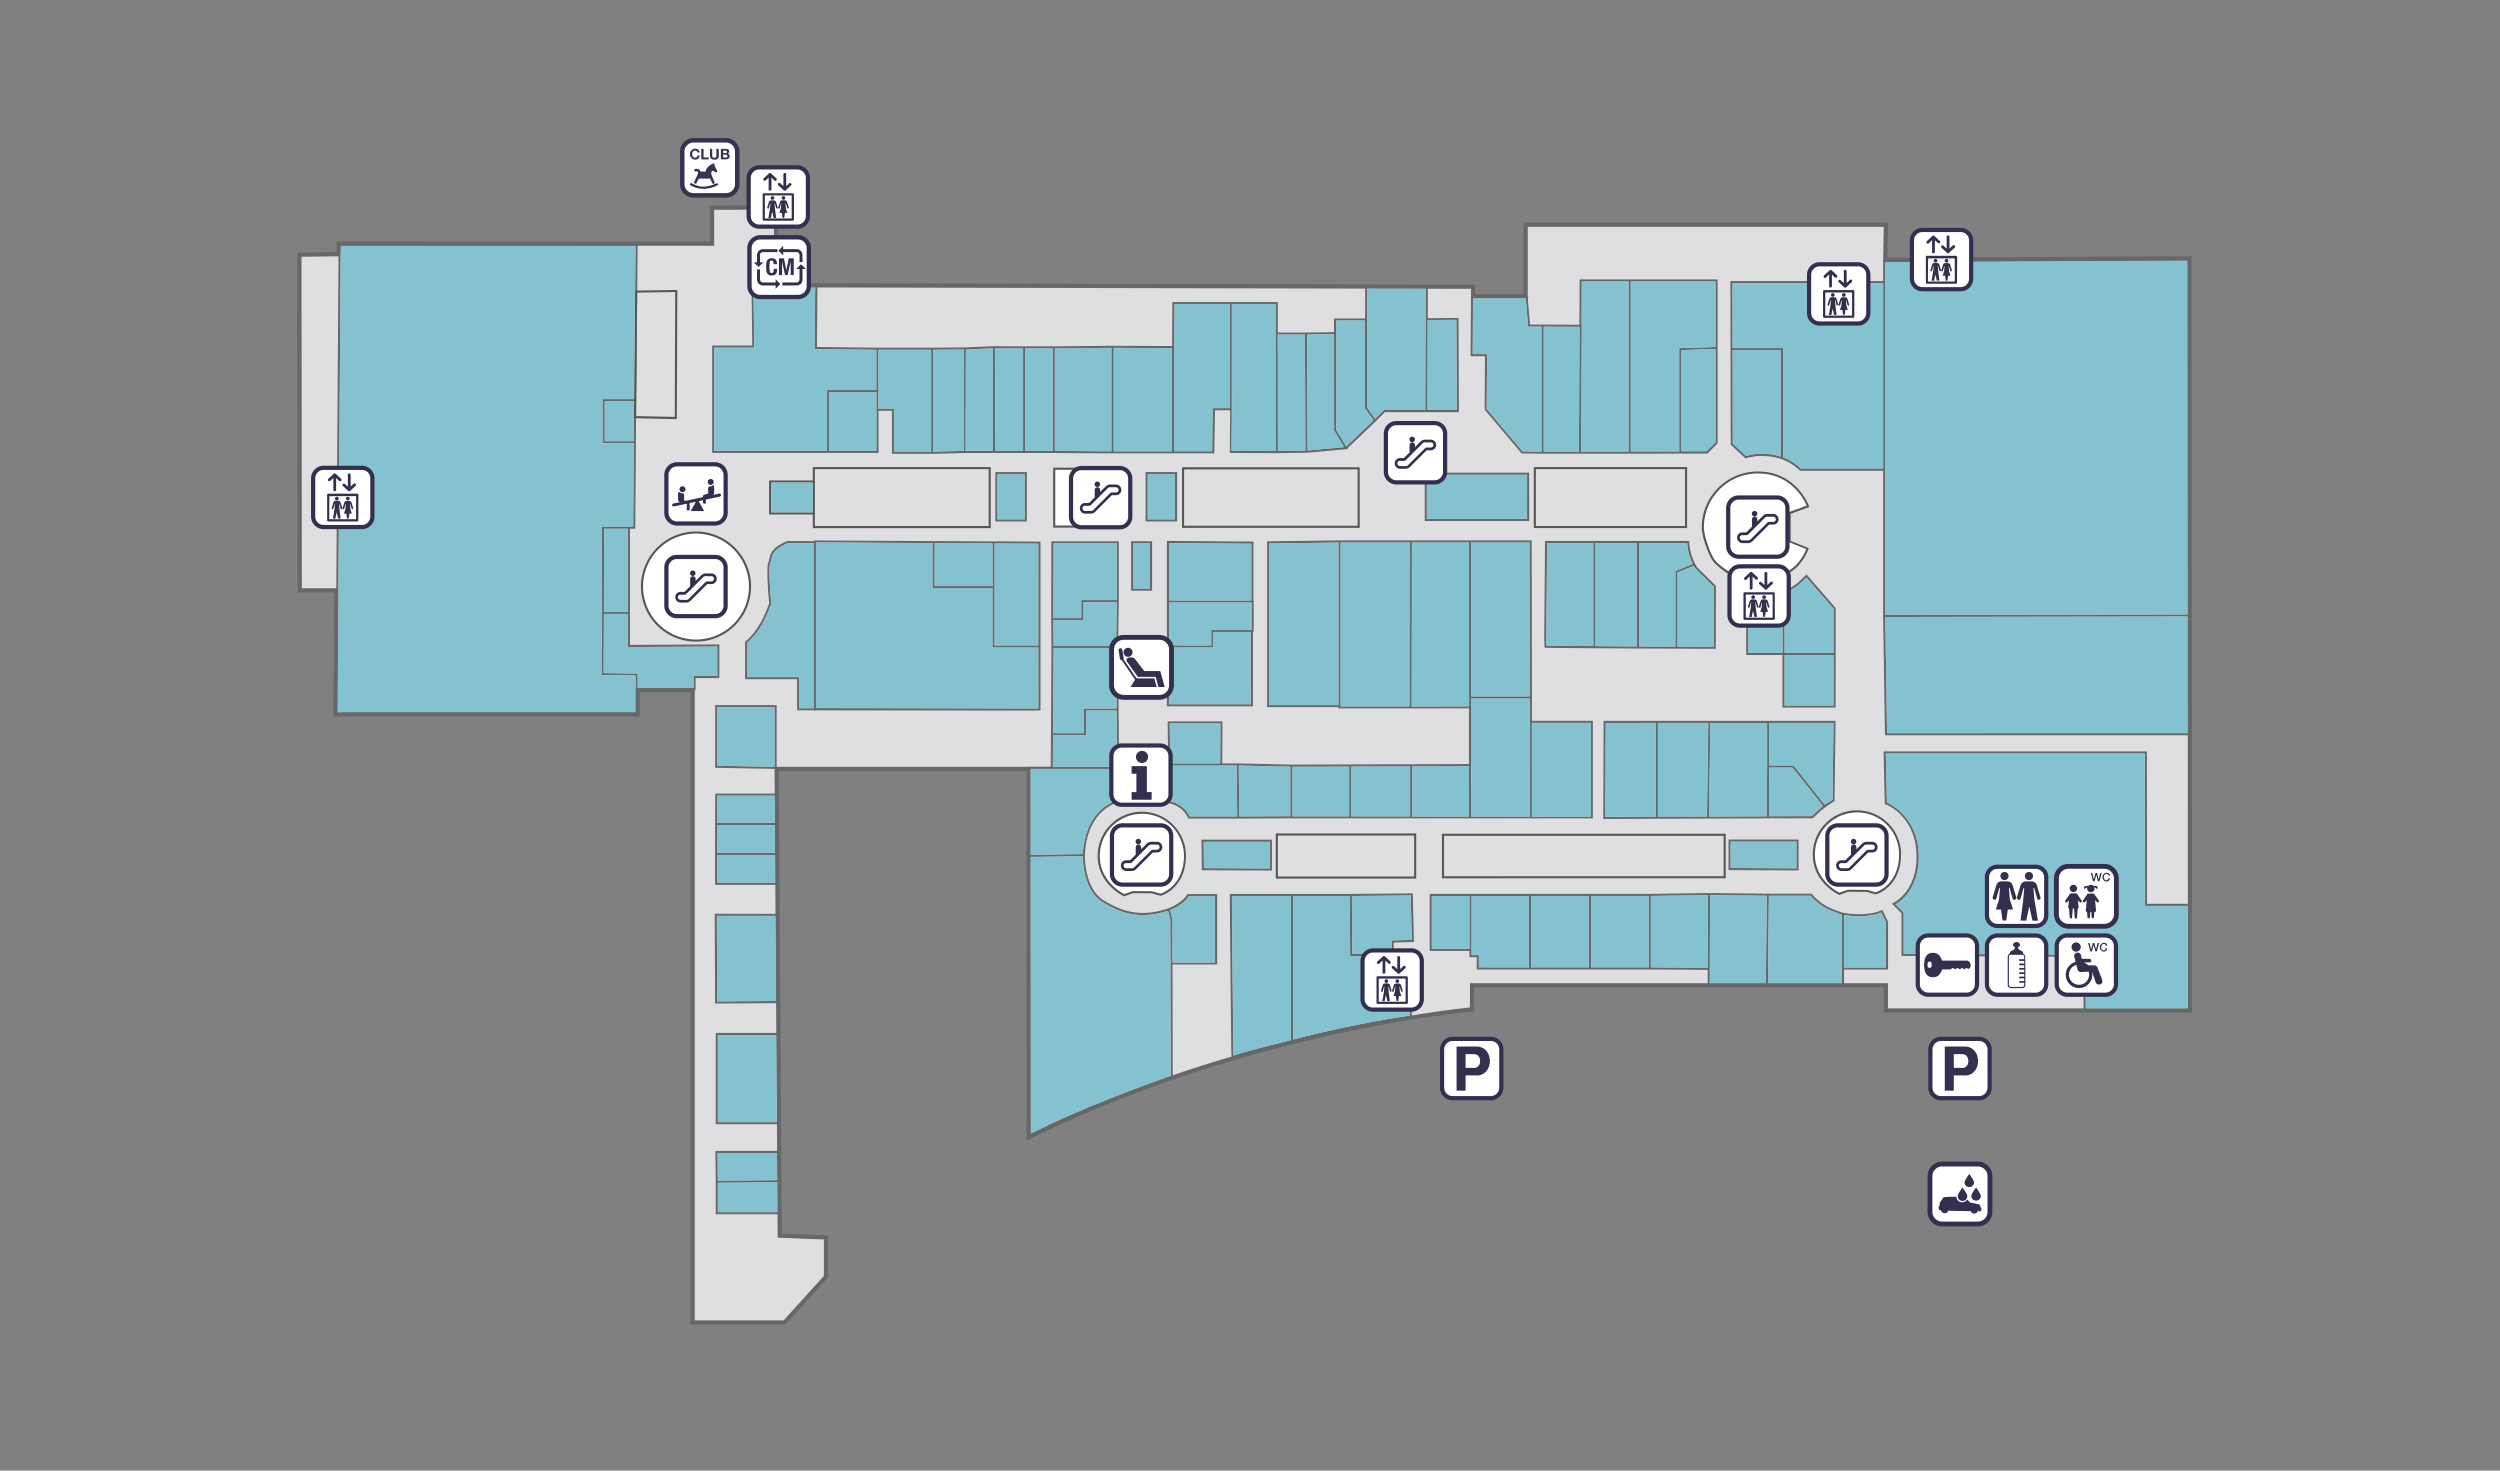 <svg xmlns="http://www.w3.org/2000/svg" id="_26072" data-name=" 26072" viewBox="0 0 1190 700"><rect x="0" y="0" width="1190" height="700" fill="#808080" stroke="none"/><title>AEZ-OG</title><g id="floor"><path d="M368.89,99.33v37h24.75l307.07.65v4.54h26v-34h170.5l-.3,16.74,144.8-.68L1042,480.5H898.18v-12h-198V480s-107,9.51-210,60.51l-.13-175H369.19l1.49,223.15,22,.85v18L373.19,629h-43V328H303v11.5H166.18l-6,.08.4-59.09h-17.4L143,121.73l18.68-.23v-5H339.44V99.39l17.64-.06Z" fill="#dfdee1"></path><path d="M810.56,250.88a26,26,0,0,1,26-26c18.39-.1,24,16.1,24,16.1l-8.73,3.2v13.58l8.58,3.38a25.67,25.67,0,0,1-5.36,8.41,30.53,30.53,0,0,1-8.66,5.36l-3.08-5.5H829.68l-3.21,5.47s-8.48-4.65-11-8.54c-1.65-2.51-4.87-10.66-4.87-15.41" fill="#fff"></path><path d="M863.38,406.73a20.5,20.5,0,0,1,41,0c-.07,15.37-11.67,18.51-11.67,18.51l-4.12-1.17-9-.07-4.08,1.46s-12.2-5.46-12.16-18.73" fill="#fff"></path><path d="M523,407.4a20.5,20.5,0,0,1,41,0c-.07,15.37-11.67,18.5-11.67,18.5l-4.12-1.17-9-.07-4.08,1.47s-12.2-5.46-12.16-18.73" fill="#fff"></path><path d="M305.58,279.2a25.71,25.71,0,1,1,25.71,25.71h0a25.71,25.71,0,0,1-25.71-25.71" fill="#fff"></path><rect x="501.81" y="223.12" width="27.52" height="27.52" fill="#fff"></rect><path d="M875.52,426l-.18-.08c-.12-.06-12.5-5.74-12.45-19.19a21,21,0,0,1,35.92-14.8,20.72,20.72,0,0,1,6.09,14.81c0,8.12-3.29,12.84-6,15.38a15.69,15.69,0,0,1-6,3.61h-.13l-4.19-1.19-8.83-.07Zm8.37-39.28a20.07,20.07,0,0,0-20,20h0c0,11.92,10.2,17.46,11.68,18.19l4-1.42,9.21.09,4,1.13c1.24-.4,11.11-4.06,11.18-18a20,20,0,0,0-20-20Z" fill="#575656"></path><path d="M535.12,426.67l-.18-.08c-.12-.06-12.5-5.75-12.45-19.19a21,21,0,0,1,35.92-14.8,20.72,20.72,0,0,1,6.09,14.81c0,8.12-3.29,12.84-6,15.38a15.77,15.77,0,0,1-6,3.61h-.13l-4.19-1.19-8.83-.07Zm8.37-39.28a20.07,20.07,0,0,0-20,20h0c0,11.92,10.2,17.45,11.68,18.19l4-1.43,9.21.09,4,1.13c1.24-.4,11.11-4.06,11.18-18a20,20,0,0,0-20-20Z" fill="#575656"></path><path d="M331.3,305.42a26.21,26.21,0,1,1,26.21-26.21h0A26.24,26.24,0,0,1,331.3,305.42Zm0-51.43a25.21,25.21,0,1,0,25.21,25.21h0A25.24,25.24,0,0,0,331.3,254Z" fill="#575656"></path><path d="M846.22,275.53l-3.15-5.62H830l-3.31,5.64-.43-.23c-.35-.19-8.62-4.76-11.22-8.71-1.74-2.65-5-10.89-5-15.68a26.65,26.65,0,0,1,26.5-26.5h.18c18.4,0,24.29,16.27,24.35,16.44l.16.46-8.87,3.25v12.89L861,260.9l-.17.46a25.89,25.89,0,0,1-5.49,8.6,30.49,30.49,0,0,1-8.82,5.46Zm-16.82-6.67h14.26l3,5.37a29.63,29.63,0,0,0,8.09-5.09,24.82,24.82,0,0,0,5.06-7.77L851.38,258V243.83l8.58-3.15c-1.09-2.59-7.27-15.31-23.22-15.31h-.17a25.64,25.64,0,0,0-25.51,25.5c0,4.54,3.15,12.64,4.79,15.13,2.14,3.26,8.71,7.15,10.44,8.14Z" fill="#575656"></path><path d="M529.83,251.15H501.31V222.62h28.52Zm-27.52-1h26.52V223.62H502.31Z" fill="#575656"></path><path d="M1042.45,481V430.22H1022l-.08-72.54H896.59l.57,25,.32.12a22.76,22.76,0,0,1,7.74,5.53c3.47,3.71,7.51,10.42,7,21.27-.67,15.42-11,20.18-11.07,20.22l-.67.3,4.63,4.63V455l86.66.41V481Zm-136.3-27V434.37l-3.92-3.92a19.19,19.19,0,0,0,5-4.15c2.57-3,5.7-8.24,6.07-16.62.86-19.82-12.83-26.66-15.11-27.66l-.53-23.34H1021l.08,61.81v10.73h20.42V480H992.81V454.46Z" fill="#656768"></path><path d="M895.6,433.3c-7.41,3.14-17.21,1.38-18.17,1.2h-.09a60.18,60.18,0,0,1-5.85-2.15,24.65,24.65,0,0,1-9-6.76l-.15-.19H841.51L814,425.1h-1l-27.74.39H680.54v27.15h18.92v3h3.47v5.83h82.41l27.52.2V469h64.91v-7.49h20.94V438.73L896,433.11ZM681.54,451.65V426.5h17.92v25.11Zm22.39,8.81v-5.83h-3.47V426.5h27.36v34Zm52.37,0H728.8v-34h27.5Zm1,0v-34h27.47v34Zm28.51,0v-34L813,426.1l-.15,34.55ZM840.54,468h-26.7l.15-41.9,27,.27-.44,40.51Zm36.21,0H841.54v-.22l.45-41.4h19.87a25.38,25.38,0,0,0,9.27,6.87c.18.07,4,1.64,5.62,2.1v26.18h0Zm20.94-7.49h-20v-25c2.33.4,10.84,1.59,17.81-1.17l2.13,4.45Z" fill="#656768"></path><path d="M862.94,389.46l.13-.15,3.63-3.37a54.14,54.14,0,0,1,6.3-4.44l.24-.14.49-38.23H763.31l-.15,46.68,77.9-.28h21.66Zm9.81-45.34-.47,36.66L868.53,383l-14.8-18.64H842.15V344.11Zm-10.26,44.34-20.42.07.09-23.16h11.1l13.07,16.46,1.42,1.78-1.59,1.47a36.76,36.76,0,0,0-3.68,3.38Zm-74.35-44.33v44.6l-24,.09.15-44.68ZM801,388.68H789.18V344.13h24l-.64,44.51Zm12.5,0,.64-44.51h27v20.64L841,388.58Z" fill="#656768"></path><path d="M779.18,308.7h1l18.29.07h0l18.23.07.07-29.74v-.21l-9-8.92c-.3-.51-.58-1-.83-1.51h0A25.51,25.51,0,0,1,804.07,258v-.5H735.44l-.4,47,.17,3.82,5.12.11,18.09.13h0Zm36.59-29.4-.06,28.53-17.23-.06V272.51l7.76-3.19c.21.4.44.81.69,1.21Zm-12.69-20.8a26.65,26.65,0,0,0,2.69,9.93l-8.3,3.41v35.93l-17.29-.06V258.5Zm-23.9,0v49.2l-19.76-.14V258.5Zm-38.84,48.92-4.18-.09-.13-2.85.39-46h22v49Z" fill="#656768"></path><path d="M596.41,336.2V300.8h.34v-15h-.11v-28l-41.2-.33h0v28.32h0v1h0V336.2Zm-.77-77.38v27h-39.2V258.5Zm-19.07,41h0v7.42H556.48V286.82h39.25v13Zm18.83,35.4h-39v-27h21.13V300.8h17.83Z" fill="#656768"></path><path d="M342.43,306.75l-42.57.21V251.67h2.53l.29-40.62h0v-.6l.08-11,.76-83.39L161.68,116h-.5l-1.51,224.09,6.5-.09H303.49V328.5H331.1v-5.75h11.31Zm-43.57-55.08v39.55H287.45l.11-39.53h.69Zm2.83-42.42V210H287.84V190.9h13.93Zm.8,129.75H166.18l-5.49.08L162.18,117l140.34.06L301.85,190h-15v21h14.84l-.28,39.62H286.54l-.09,40.83-.09,29.86,16.17.24v6.88h0Zm38.94-17.25h-11.3v5.75H303.51v-6.87l-16.16-.24.08-28.18h11.42V308l42.57-.21Z" fill="#656768"></path><path d="M473.78,248.21h15v-23.5h-15Zm1-22.5h13v21.5h-13Z" fill="#656768"></path><path d="M538.4,281.15h10v-23.5h-10Zm1-22.5h8v21.5h-8Z" fill="#656768"></path><path d="M560.31,224.71h-15v23.5h15Zm-1,22.5h-13v-21.5h13Z" fill="#656768"></path><path d="M727.88,225H678.17v23h49.72Zm-1,22H679.17V226h47.72Z" fill="#656768"></path><path d="M706.69,194.8v.2l17.61,20.83,9.51.12h41.42l36.9-.06h.6l4.84-4.84V133H751.9l-.09,21.58-17.06-.07h-6.46l-1-11.63.14-1.82H700.19L700,169.54h6.85Zm93.62,20V166.64l16.27-.5v44.42l-4.26,4.25ZM776.23,134h40.35v31.19l-17.27.53v49.17H776.23Zm-23.33,0h22.33v80.92H752.58l.36-60.38h-.12Zm-1.32,81H734.81V155.53l17.06.07ZM701,168.54l.15-26.54H726.4l-.06.83,1,12.63h6.39V215l-9-.12-17.07-20.2.19-26.08Z" fill="#656768"></path><path d="M565,425.86c-2.21,4-8.78,6.5-8.9,6.54-11.49,3.81-20.49,2.64-31-4-9-5.69-8.7-21.1-8.7-21.34C517.4,385,532.13,382,532.27,382l.41-.08V366h0v-1h0l-.22-26.77h0l-.25-30.31.33-21.26h0v-1h0v-28h-32.1l-.06,36.61h0v1h0l.11,12.68-.24,42h0l-.1,15h-10.6v41.9h0v1h0l.13,133.44.73-.39c23.68-12.67,67-27.85,67.47-28l.34-.12-.11-53.7h21.26v-33.5H565.19ZM501.52,308.42h29.73l.24,28.82H516V349H501.26Zm0-49.79h30.1v27h-16.9v8.57H501.41Zm14.21,36.61v-8.57h15.89l-.32,20.75H501.52l-.1-12.18ZM517,350V338.23h14.5l.22,26.77H501.15l.1-15Zm-26.45,56.89V366h41.18v15.06c-2.45.67-15.11,5.09-16.31,25.47l-19.67.29Zm.13,132.79-.13-131.79h2.88l22-.32c0,2.86.51,16.23,9.17,21.7,10.7,6.75,19.83,8,31.4,4.29l1.1,4.2.15,74.42c-4.11,1.38-43.8,15.47-66.58,27.5Zm87.69-113v31.53H558.11v-20.5L557,433.25c1.53-.62,6.68-2.91,8.86-6.58Z" fill="#656768"></path><path d="M663.43,448.62l9.58-.24-.51-23.13-29.56.25H585.38v.5s.16,19.31.34,38.61c.09,9.65.19,19.31.27,26.55.09,7.75.12,10.71.26,11.84a.24.24,0,0,0,0,.12h.07c.08.56.2.57.38.59h.45v-.27c1.68-.87,17.27-4.87,27.37-7.35h0l.63-.17h0l.35-.09h0a525.17,525.17,0,0,1,56.09-11.53l.43-.06v-7.53h-8.61V448.62Zm-48.91,46.51c-19.29,4.73-25.4,6.55-27.37,7.36-.16-6.12-.57-51.22-.77-76h28.14ZM672,447.4l-9.56.24v6.44H643.68l-.18-27.59,28-.24Zm-1,30.38v5.66a527.48,527.48,0,0,0-55.52,11.42V426.5h27l.19,28.58h19.74v22.7Z" fill="#656768"></path><path d="M873.77,311.82V289.43l-13.86-16-4.76,4.5-4.51,2.88-1.17.53h0l-3.37,1.52-5.1,1.85-9.8.41v26.65h17.23v25h25.3Zm-22.66-30.08,4.65-3,4.08-3.85,12.93,14.88v21H849.46V282.48Zm-18.88,29.08v-24.7l8.92-.37,5.32-1.93,2-.89v27.88Zm40.53,25h-23.3v-24h23.31Z" fill="#656768"></path><path d="M369.77,377.74H340.46l-.08,14h0v1h0V406h0v15.21H370V406.94h0l-.09-14.21h0Zm-28.32,1h27.32l.09,13H341.38ZM369,420.15H341.4V406.94H369Zm0-14.21H341.41V392.73H368.9Z" fill="#656768"></path><path d="M340.43,365.46l29.25.55V335.63H340.43Zm1-28.83h27.25V365l-27.25-.51Z" fill="#656768"></path><path d="M371,562.75v-1h0l-.18-13.92H340.53l.16,14.68V578H371.1l-.1-15.23Zm-1.18-13.92.17,12.92-14.92.13-13.38.11-.14-13.17ZM370.1,577H341.69V563l13.38-.11,14.93-.13Z" fill="#656768"></path><path d="M370.81,535.13l-.29-43.46H340.69v43.46Zm-29.12-42.46h27.84l.28,41.46H341.69Z" fill="#656768"></path><path d="M370.15,435l-29.94-.06.18,42.73,30-.16Zm-28.76,41.66-.17-40.72h27.94l.27,40.52Z" fill="#656768"></path><path d="M572.09,414.23l33.34.16v-14.7H571.91Zm32.35-13.54v12.7l-31.35-.15-.15-12.54Z" fill="#656768"></path><path d="M822.78,414.16l33.35.16v-14.7H822.79Zm1-13.54h31.34v12.7l-31.35-.15Z" fill="#656768"></path><path d="M418.18,215.62V195.5h6.38V216h19.7l14.93-.37h42.46l27.46.17H578l.36-20.5h7.17l-.14,20.32,22,.07h1l13.11-.19h1l18-1.67.16.26.32-.31.63-.06-.21-.34,13.09-12.46h0l.41-.41.31-.3h0l4-4.05h35.23l-.19-44.82-14.64.12.06-15-29.86-.06v12.36l-.07,2.87H635v6.47l-13.34.19H608.25V143.77H558.06l-.14,20.94-27.81-.11h-1l-27.42.26h-14.1l-13.91-.06h-1l-13.39.57-15.52.13h-26l-28.9-.35.24-29.33h-31.4l.37,28.65H339v51.12h79.24Zm275.25-20.54h-14l.16-42.75,13.65-.11ZM417.18,214.62H394.7v-28h22.48v28Zm41.5,0-14.43.36V166.5l14.55-.12ZM650.8,137.34l27.85.06-.21,54.19v3.52H658.79l-4.23,4.23L650.73,194V152.09l.08-3.37ZM636,152.58h13.7v41.77l4.11,5.71-13,12.41-.38-.61-4.35-7.12V158h0ZM635,205l4.78,7.82-17.41,1.62-.15-32.54-.1-22.66L635,159Zm-26.82-45.77h12.93l.1,22.66.14,32.6-13.11.19V176.6Zm-21.86-14.51h20.85v13.52h0v56.44l-21-.07.13-19.33h0V180.65Zm-1,0v49.56h-8.15L577,214.8H558.92V165.2l.14-20.45Zm-27.47,21v49.1H530.11V165.58ZM529,214.83l-26.93-.17V165.84l26.93-.25Zm-27.93-.17H488V165.84h13.13Zm-27.49-48.84,13.36.06v48.78H473.69Zm-1,48.84h-13l.12-48.28,12.88-.54ZM443.2,215H425.5V194.5h-7.38v-28H443.2Zm-103.31-.38V165.5H359l-.37-28.65H388l-.24,29.32,29.35.36v19.15H393.7v29Z" fill="#656768"></path><path d="M823.83,211.7h0l7,6.48.27-.08,1-.26c1.39-.31,3.36-.61,4.08-.72l.67-.07h.83a31,31,0,0,1,10.08,1.4c.77.27,1.49.56,2.13.86a22.34,22.34,0,0,1,6.67,4.58l.15.17h39.67V292.7h0v1h0l.86,56.3H1042.3V292.5h0l-.13-168.9v-.5l-145.8.68v10H823.68l.14,77.73Zm23.89,5.64-.64-.19a27,27,0,0,0-10.53-1.08h-.43a31.21,31.21,0,0,0-4.3.76l-.73.18-4.7-4.35-1.57-1.45-.08-44.6h23Zm193.59,76.13V349H898.24l-.85-55.3,70.42-.12ZM897.38,124.74l143.8-.67.13,168.4-73.5.12-70.42.12v-168Zm-17.27,10h16.27V223H857.15a24.77,24.77,0,0,0-8.43-5.3v-52h-24l-.06-30.9Z" fill="#656768"></path><path d="M758.2,343.1h-29V331.5h0l-.12-74.27h-92l-33.93.45v78.91h33.93v.62H671.9l27.31-.06h0V363.7l-27,.08h0l-29,.09h0l-28.5.09-25.07-.58H581.8l.09-20H555.8l.25,20.5-.3,18.39.43.06a12.5,12.5,0,0,1,9.34,7l.13.31h24.27l24.71-.12H758.19Zm-30-24.94V331.5h-28V258.24H728Zm-124,17.46V258.7l32.93-.44v77.37Zm33.93.62v-78H671l-.11,78ZM672,315l.08-56.75h27.21v78l-27.31.06Zm-91.08,29.37-.09,19H557l-.23-19Zm8,44.25h-22.6a13.31,13.31,0,0,0-9.54-7.21l.28-17h31.59l.12,10.5Zm.85-13.77-.12-10.47,24.55.56V388.5l-24.28.12Zm25.43,1.82V365l27-.08v23.67h-27Zm28-11.8,28-.08V388.6h-28Zm29-.09,27-.08v24h-27Zm28-.08h.21V336.19h-.16V332.5h28v56.2h-28Zm56.93,24.06h-28V344.1h28Z" fill="#656768"></path><path d="M686.37,396.87v21.2H821.44v-21.2Zm134.07,20.2H687.37v-19.2H820.44Z" fill="#575656"></path><path d="M607.27,418.21h66.86V396.72H607.27Zm1-20.49h64.86v19.49H608.27Z" fill="#575656"></path><path d="M386.88,228.69h-20.8v16.19h20.8v6.5h84.71V222.31H386.88Zm-19.8,15.19V229.69h19.8v14.19Zm20.8-20.56h82.71v27.06H387.88V223.31Z" fill="#575656"></path><path d="M647.22,222.43H562.64v28.82h84.58Zm-1,27.82H563.64V223.43h82.58Z" fill="#575656"></path><path d="M803.07,222.31h-73v29.06h73Zm-1,28.06h-71V223.31h71Z" fill="#575656"></path><path d="M301.76,199.07l20.42.44.23-61.49-20.08.28Zm1.55-59.78L321.4,139l-.22,59.45-18.41-.4Z" fill="#575656"></path><path d="M1043.45,480.5l-.27-356.94V122h-1.51l-143.27.67.27-15.21V106H725.19v34h-23v-4.54h-1.5l-307.07-.65H370.37v-37H357.08l-17.65.06h-1.49V115H160.18v5l-17.2.21H141.5v1.48l.18,158.77V282h17.39l-.39,57.58v1.53h1.53l6-.09H304.49v-11.5h24.18v301h45.16l.45-.49,19.5-21.5.39-.43v-20l-1.44-.06-20.58-.79L370.7,367H488.55l.13,173.51v2.41l2.16-1.07c29.29-14.5,77.93-34.82,143.29-49.26,39.08-8.63,65.92-11.08,66.19-11.1l1.37-.12V470h195v12h146.77ZM699.69,468v11.55c-7.72.76-110.72,11.69-209,60.16L490.54,365H368.68l1.49,223.66v.48l22,.85v17.33L373,628.5H330.69v-301H302.51V339H166.18l-5.49.08.4-59.08h-17.4l-.18-157.78,18.68-.23v-5H339.94V99.89l17.14-.06h11.31v37h25.25l306.57.65V142h27V108H896.68l-.3,16.74,144.81-.68.27,355.93H898.68V468Z" fill="#656768"></path><path d="M473.45,257.69h-3.32l-82.76-.44h0v80.88l107.91.1V257.81Zm0,22.31V258.7l20.78.11v48.43h-20.8Zm-28.54-21.5,27.54.15V279H444.87Zm49.34,78.74L388.33,337V258.19l55.54.35V280h28.54v28.24h21.8Z" fill="#656768"></path><path d="M374.9,258.57l12.42.06v78.5h-7v-14.8h-24.7V305.91c1.23-.9,7-5.67,11.38-18.24a2.25,2.25,0,0,0,.08-1h0c-.44-4.92-1.29-16.62-.44-18.51a8.57,8.57,0,0,0,.52-1.86c.44-2.18,1-4.89,7.74-7.72m-.2-1-.19.08c-7.24,3-7.87,6.16-8.33,8.44a7.49,7.49,0,0,1-.47,1.68c-1,2.28,0,15.1.37,19h0a2.26,2.26,0,0,1,0,.52h0c-4.29,12.36-9.94,17-11,17.76l-.41.3v17.93h24.75v14.8h9v-80.5h-1L375,257.53Z" fill="#656768"></path></g><g id="shops"><polygon id="p68-1" points="472.4 308.19 472.4 279.95 443.87 279.95 443.87 258.49 388.33 258.19 388.34 337.07 494.23 337.23 494.21 308.19 472.4 308.19" fill="#84c2cf" data-enabled="1" class="mapplic-clickable mapplic-location-type--shop"></polygon><polygon id="p68-2" points="458.81 166.37 444.26 166.5 444.26 214.99 458.69 214.64 458.81 166.37" fill="#84c2cf" data-enabled="1" class="mapplic-clickable mapplic-location-type--shop"></polygon><path id="p68-3" d="M906.15,434.37V454l86.66.41V480h48.64V431.22H1021V420.49l-.08-61.81H897.62l.53,23.34c2.29,1,16,7.83,15.11,27.66-.37,8.38-3.5,13.66-6.07,16.62a19.19,19.19,0,0,1-5,4.15Z" fill="#84c2cf" data-enabled="1" class="mapplic-clickable mapplic-location-type--shop"></path><polygon id="p68-4" points="752.82 154.53 752.94 154.53 752.58 214.91 775.23 214.88 775.23 133.95 752.9 133.95 752.82 154.53" fill="#84c2cf" data-enabled="1" class="mapplic-clickable mapplic-location-type--shop"></polygon><polygon id="p68-5" points="799.31 165.67 816.58 165.14 816.58 133.95 776.23 133.95 776.23 214.87 799.31 214.84 799.31 165.67" fill="#84c2cf" data-enabled="1" class="mapplic-clickable mapplic-location-type--shop"></polygon><polygon id="p68-6" points="635.02 159.06 622.19 159.24 622.29 181.91 622.43 214.45 639.85 212.84 635.07 205.02 635.02 159.06" fill="#84c2cf" data-enabled="1" class="mapplic-clickable mapplic-location-type--shop"></polygon><polygon id="p68-7" points="816.58 210.56 816.58 166.14 800.31 166.64 800.31 214.81 812.32 214.81 816.58 210.56" fill="#84c2cf" data-enabled="1" class="mapplic-clickable mapplic-location-type--shop"></polygon><polygon id="p68-8" points="557.92 165.69 530.11 165.58 530.11 214.8 557.92 214.8 557.92 165.69" fill="#84c2cf" data-enabled="1" class="mapplic-clickable mapplic-location-type--shop"></polygon><polygon id="p68-9" points="529.11 165.58 502.18 165.84 502.18 214.63 529.11 214.8 529.11 165.58" fill="#84c2cf" data-enabled="1" class="mapplic-clickable mapplic-location-type--shop"></polygon><polygon id="p68-10" points="487.04 165.84 473.69 165.78 473.69 214.63 487.04 214.63 487.04 165.84" fill="#84c2cf" data-enabled="1" class="mapplic-clickable mapplic-location-type--shop"></polygon><polygon id="p68-11" points="393.7 185.65 417.19 185.65 417.19 166.49 387.83 166.14 388.07 136.82 358.7 136.85 359.07 165.5 339.95 165.5 339.95 214.62 393.7 214.62 393.7 185.65" fill="#84c2cf" data-enabled="1" class="mapplic-clickable mapplic-location-type--shop"></polygon><polygon id="p68-12" points="286.36 321.38 286.44 291.52 286.54 250.69 299.87 250.67 299.87 250.67 301.4 250.67 301.68 211.05 286.84 211.05 286.84 189.95 301.85 189.95 302.52 117.06 162.18 117 160.69 339.08 166.18 339 302.49 339 302.51 328.5 302.51 328.5 302.52 321.62 286.36 321.38" fill="#84c2cf" data-enabled="1" class="mapplic-clickable mapplic-location-type--shop"></polygon><path id="p68-13" d="M387.32,337.13v-78.5l-12.42-.06c-6.74,2.83-7.3,5.54-7.74,7.72a8.57,8.57,0,0,1-.52,1.86c-.85,1.89,0,13.59.44,18.51h0a2.25,2.25,0,0,1-.08,1c-4.36,12.57-10.15,17.34-11.38,18.24v16.42h24.75v14.8Z" fill="#84c2cf" data-enabled="1" class="mapplic-clickable mapplic-location-type--shop"></path><path id="p68-15" d="M557.21,512.13l-.15-74.42-1.1-4.2c-11.57,3.72-20.71,2.46-31.4-4.29-8.66-5.47-9.16-18.84-9.17-21.7l-22,.32h-2.88l.13,131.79C513.45,527.65,553.14,513.56,557.21,512.13Z" fill="#84c2cf" data-enabled="1" class="mapplic-clickable mapplic-location-type--shop"></path><path id="p68-16" d="M587.16,502.49c2-.81,8.08-2.63,27.37-7.36V426.5H586.39C586.59,451.27,587,496.37,587.16,502.49Z" fill="#84c2cf" data-enabled="1" class="mapplic-clickable mapplic-location-type--shop"></path><path id="p68-17" d="M877.74,435.57v25h19.94V438.85l-2.13-4.45C888.58,437.15,880.07,436,877.74,435.57Z" fill="#84c2cf" data-enabled="1" class="mapplic-clickable mapplic-location-type--shop"></path><polygon id="p68-18" points="784.79 443.51 784.77 426.5 757.3 426.5 757.3 460.45 784.8 460.45 784.79 443.51" fill="#84c2cf" data-enabled="1" class="mapplic-clickable mapplic-location-type--shop"></polygon><rect id="p68-19" x="728.81" y="426.5" width="27.49" height="33.96" fill="#84c2cf" data-enabled="1" class="mapplic-clickable mapplic-location-type--shop"></rect><polygon id="p68-20" points="700.45 452.61 700.45 454.62 703.92 454.62 703.92 460.45 727.8 460.45 727.81 426.5 700.45 426.5 700.45 452.61" fill="#84c2cf" data-enabled="1" class="mapplic-clickable mapplic-location-type--shop"></polygon><polygon id="p68-21" points="855.76 278.77 851.11 281.74 849.46 282.48 849.46 310.81 872.77 310.81 872.77 289.8 859.84 274.92 855.76 278.77" fill="#84c2cf" data-enabled="1" class="mapplic-clickable mapplic-location-type--shop"></polygon><polygon id="p68-22" points="556.45 286.82 556.45 307.18 566.53 307.2 576.58 307.22 576.58 299.8 576.58 299.8 595.75 299.8 595.75 286.85 558.02 286.82 556.45 286.82" fill="#84c2cf" data-enabled="1" class="mapplic-clickable mapplic-location-type--shop"></polygon><polygon id="p68-23" points="841.15 364.76 841.13 344.13 814.1 344.13 813.45 388.64 841.06 388.54 841.15 364.76" fill="#84c2cf" data-enabled="1" class="mapplic-clickable mapplic-location-type--shop"></polygon><polygon id="p68-24" points="637.11 258.26 604.18 258.7 604.18 335.63 637.11 335.63 637.11 258.26" fill="#84c2cf" data-enabled="1" class="mapplic-clickable mapplic-location-type--shop"></polygon><polygon id="p68-25" points="758.42 307.55 758.42 258.5 736.43 258.5 736.04 304.47 736.17 307.32 740.35 307.42 758.42 307.55" fill="#84c2cf" data-enabled="1" class="mapplic-clickable mapplic-location-type--shop"></polygon><polygon id="p68-26" points="759.42 258.5 759.42 307.56 779.18 307.7 779.18 258.5 759.42 258.5" fill="#84c2cf" data-enabled="1" class="mapplic-clickable mapplic-location-type--shop"></polygon><polygon id="p68-27" points="577.58 308.23 577.58 308.23 569.99 308.21 556.45 308.18 556.45 335.2 595.41 335.2 595.41 300.8 577.58 300.8 577.58 308.23" fill="#84c2cf" data-enabled="1" class="mapplic-clickable mapplic-location-type--shop"></polygon><polygon id="p68-28" points="341.69 563 341.69 576.98 370.09 576.98 370 562.75 355.07 562.88 341.69 563" fill="#84c2cf" data-enabled="1"></polygon><polygon id="p68-29" points="679.6 152.37 679.44 195.12 693.43 195.08 693.25 152.26 679.6 152.37" fill="#84c2cf" data-enabled="1" class="mapplic-clickable mapplic-location-type--shop"></polygon><polygon id="p68-30" points="298.87 292.22 287.44 292.22 287.36 320.4 303.53 320.63 303.51 327.5 330.13 327.5 330.13 321.75 341.44 321.75 341.44 307.75 298.87 307.96 298.87 292.22" fill="#84c2cf" data-enabled="1" class="mapplic-clickable mapplic-location-type--shop"></polygon><polygon id="p68-31" points="514.68 285.67 531.58 285.67 531.58 258.63 501.48 258.63 501.41 294.24 514.68 294.24 514.68 285.67" fill="#84c2cf" data-enabled="1" class="mapplic-clickable mapplic-location-type--shop"></polygon><path id="p68-32" d="M876.74,461.53h0V435.35c-1.62-.46-5.44-2-5.62-2.1a25.38,25.38,0,0,1-9.27-6.87H842l-.45,41.4V468h35.21Z" fill="#84c2cf" data-enabled="1" class="mapplic-clickable mapplic-location-type--shop"></path><path id="p68-33" d="M566.31,388.63h22.6l-.15-13.75-.12-10.5H557l-.28,17A13.28,13.28,0,0,1,566.31,388.63Z" fill="#84c2cf" data-enabled="1" class="mapplic-clickable mapplic-location-type--shop"></path><path id="p68-34" d="M866.14,385.09l1.59-1.47-1.42-1.78-13.07-16.46h-11.1l-.09,23.16,20.42-.07A35.59,35.59,0,0,1,866.14,385.09Z" fill="#84c2cf" data-enabled="1" class="mapplic-clickable mapplic-location-type--shop"></path><polygon id="p68-35" points="287.45 291.22 298.87 291.22 298.87 251.67 288.25 251.69 287.56 251.69 287.45 291.22" fill="#84c2cf" data-enabled="1" class="mapplic-clickable mapplic-location-type--shop"></polygon><rect id="p68-36" x="474.78" y="225.71" width="13" height="21.5" fill="#84c2cf" data-enabled="1"></rect><rect id="p68-37" x="539.4" y="258.65" width="8" height="21.5" fill="#84c2cf" data-enabled="1" class="mapplic-clickable mapplic-location-type--shop"></rect><rect id="p68-38" x="546.31" y="225.71" width="13" height="21.5" fill="#84c2cf" data-enabled="1" class="mapplic-clickable mapplic-location-type--shop"></rect><rect id="p68-39" x="679.17" y="225.96" width="47.72" height="21" fill="#84c2cf" data-enabled="1" class="mapplic-clickable mapplic-location-type--shop"></rect><polygon id="p68-40" points="897.39 293.7 898.24 349 1041.31 348.96 1041.31 293.46 967.81 293.58 897.39 293.7" fill="#84c2cf" data-enabled="1" class="mapplic-clickable mapplic-location-type--shop"></polygon><polygon id="p68-41" points="707.69 194.62 724.76 214.82 733.81 214.93 733.79 194.95 733.75 155.46 727.37 155.46 726.34 142.83 726.4 142 701.18 142 701.03 168.54 707.88 168.54 707.69 194.62" fill="#84c2cf" data-enabled="1" class="mapplic-clickable mapplic-location-type--shop"></polygon><path id="p68-42" d="M556.91,433.18l1.16,4.46v20.5h20.26V426.63h-12.6C563.59,430.26,558.44,432.56,556.91,433.18Z" fill="#84c2cf" data-enabled="1" class="mapplic-clickable mapplic-location-type--shop"></path><polygon id="p68-43" points="785.8 460.46 812.84 460.66 812.98 426.1 785.77 426.49 785.79 443.5 785.8 460.46" fill="#84c2cf" data-enabled="1" class="mapplic-clickable mapplic-location-type--shop"></polygon><polygon id="p68-44" points="813.84 468 840.54 468 840.55 466.88 840.99 426.37 813.98 426.1 813.84 468" fill="#84c2cf" data-enabled="1" class="mapplic-clickable mapplic-location-type--shop"></polygon><polygon id="p68-45" points="681.54 451.65 699.45 451.61 699.45 426.5 681.54 426.5 681.54 451.65" fill="#84c2cf" data-enabled="1" class="mapplic-clickable mapplic-location-type--shop"></polygon><polygon id="p68-46" points="671.52 426.25 643.5 426.5 643.68 454.08 662.43 454.08 662.43 447.64 671.99 447.4 671.52 426.25" fill="#84c2cf" data-enabled="1" class="mapplic-clickable mapplic-location-type--shop"></polygon><polygon id="p68-47" points="638.11 336.25 670.94 336.25 671.04 258.25 638.11 258.25 638.11 336.25" fill="#84c2cf" data-enabled="1" class="mapplic-clickable mapplic-location-type--shop"></polygon><polygon id="p68-48" points="472.4 258.64 444.87 258.5 444.87 278.95 472.4 278.95 472.4 258.64" fill="#84c2cf" data-enabled="1" class="mapplic-clickable mapplic-location-type--shop"></polygon><polygon id="p68-49" points="636.02 152.58 636.07 158.04 636.07 158.04 636.07 158.54 636.07 204.74 640.42 211.86 640.8 212.47 653.83 200.06 649.73 194.35 649.73 152.58 636.02 152.58" fill="#84c2cf" data-enabled="1" class="mapplic-clickable mapplic-location-type--shop"></polygon><polygon id="p68-50" points="621.19 159.25 608.25 159.25 608.28 176.61 608.33 214.69 621.43 214.51 621.29 181.91 621.19 159.25" fill="#84c2cf" data-enabled="1" class="mapplic-clickable mapplic-location-type--shop"></polygon><polygon id="p68-51" points="459.69 214.62 472.69 214.63 472.69 165.8 459.81 166.35 459.69 214.62" fill="#84c2cf" data-enabled="1" class="mapplic-clickable mapplic-location-type--shop"></polygon><path id="p68-52" d="M515.42,406.53c1.19-20.38,13.85-24.8,16.31-25.47V366H490.55v40.89l5.2-.08Z" fill="#84c2cf" data-enabled="1" class="mapplic-clickable mapplic-location-type--shop"></path><polygon id="p68-53" points="473.4 279.95 473.4 307.19 494.21 307.19 494.19 258.76 473.4 258.65 473.4 279.95" fill="#84c2cf" data-enabled="1" class="mapplic-clickable mapplic-location-type--shop"></polygon><rect id="p68-54" x="849.46" y="311.82" width="23.31" height="23.95" fill="#84c2cf" data-enabled="1" class="mapplic-clickable mapplic-location-type--shop"></rect><polygon id="p68-55" points="368.77 378.74 341.45 378.74 341.38 391.73 368.86 391.73 368.77 378.74" fill="#84c2cf" data-enabled="1" class="mapplic-clickable mapplic-location-type--shop"></polygon><polygon id="p68-56" points="368.69 336.63 341.44 336.63 341.44 364.48 368.69 364.99 368.69 336.63" fill="#84c2cf" data-enabled="1" class="mapplic-clickable mapplic-location-type--shop"></polygon><polygon id="p68-57" points="501.52 307.42 531.25 307.42 531.57 286.67 515.68 286.67 515.68 295.24 501.42 295.24 501.52 307.42" fill="#84c2cf" data-enabled="1" class="mapplic-clickable mapplic-location-type--shop"></polygon><path id="p68-58" d="M662.43,455.08H642.69l-.19-28.58h-27v68.36A527.12,527.12,0,0,1,671,483.44v-5.66h-8.61Z" fill="#84c2cf" data-enabled="1" class="mapplic-clickable mapplic-location-type--shop"></path><polygon id="p68-59" points="589.91 388.62 614.18 388.5 614.18 376.67 614.18 364.95 589.63 364.39 589.75 374.86 589.91 388.62" fill="#84c2cf" data-enabled="1" class="mapplic-clickable mapplic-location-type--shop"></polygon><polygon id="p68-60" points="842.15 364.38 853.73 364.38 868.53 383.02 872.28 380.78 872.74 344.12 842.13 344.13 842.15 364.38" fill="#84c2cf" data-enabled="1" class="mapplic-clickable mapplic-location-type--shop"></polygon><rect id="p68-61" x="488.04" y="165.84" width="13.13" height="48.78" fill="#84c2cf" data-enabled="1" class="mapplic-clickable mapplic-location-type--shop"></rect><polygon id="p68-62" points="658.79 195.13 678.44 195.13 678.45 191.61 678.66 137.41 650.81 137.35 650.81 148.72 650.73 152.09 650.73 194.03 654.56 199.35 658.79 195.13" fill="#84c2cf" data-enabled="1" class="mapplic-clickable mapplic-location-type--shop"></polygon><polygon id="p68-63" points="341.54 548.83 341.68 562 355.06 561.88 369.99 561.75 369.82 548.83 341.54 548.83" fill="#84c2cf" data-enabled="1" class="mapplic-clickable mapplic-location-type--shop"></polygon><polygon id="p68-64" points="369.53 492.67 341.69 492.67 341.69 534.13 369.81 534.13 369.53 492.67" fill="#84c2cf" data-enabled="1" class="mapplic-clickable mapplic-location-type--shop"></polygon><polygon id="p68-65" points="369.42 476.52 369.15 436 341.21 435.95 341.39 476.67 369.42 476.52" fill="#84c2cf" data-enabled="1" class="mapplic-clickable mapplic-location-type--shop"></polygon><polygon id="p68-66" points="580.88 344.38 556.82 344.38 557.05 363.38 580.8 363.38 580.88 344.38" fill="#84c2cf" data-enabled="1" class="mapplic-clickable mapplic-location-type--shop"></polygon><polygon id="p68-67" points="425.56 215.01 443.26 215.01 443.26 166.5 418.19 166.5 418.19 185.65 418.19 194.5 425.56 194.5 425.56 215.01" fill="#84c2cf" data-enabled="1" class="mapplic-clickable mapplic-location-type--shop"></polygon><polygon id="p68-68" points="573.07 413.23 604.43 413.38 604.43 400.69 572.92 400.69 573.07 413.23" fill="#84c2cf" data-enabled="1" class="mapplic-clickable mapplic-location-type--shop"></polygon><polygon id="p68-69" points="855.13 400.62 823.79 400.62 823.78 413.16 855.13 413.31 855.13 400.62" fill="#84c2cf" data-enabled="1" class="mapplic-clickable mapplic-location-type--shop"></polygon><polygon id="p68-70" points="734.77 175.25 734.81 214.94 751.58 214.91 751.81 155.53 734.75 155.46 734.77 175.25" fill="#84c2cf" data-enabled="1" class="mapplic-clickable mapplic-location-type--shop"></polygon><polygon id="p68-71" points="595.64 285.85 595.64 258.82 556.45 258.5 556.45 285.82 577.23 285.84 595.64 285.85" fill="#84c2cf" data-enabled="1" class="mapplic-clickable mapplic-location-type--shop"></polygon><polygon id="p68-72" points="394.7 214.62 417.19 214.62 417.19 195.5 417.19 186.65 394.7 186.65 394.7 214.62" fill="#84c2cf" data-enabled="1" class="mapplic-clickable mapplic-location-type--shop"></polygon><polygon id="p68-73" points="848.46 282.93 846.47 283.83 841.15 285.75 832.23 286.12 832.23 310.81 848.46 310.81 848.46 282.93" fill="#84c2cf" data-enabled="1" class="mapplic-clickable mapplic-location-type--shop"></polygon><polygon id="p68-74" points="301.69 210.05 301.69 209.25 301.77 190.95 287.84 190.95 287.84 210.05 301.69 210.05" fill="#84c2cf" data-enabled="1" class="mapplic-clickable mapplic-location-type--shop"></polygon><polygon id="p68-75" points="368.95 405.94 368.87 392.73 341.37 392.73 341.41 405.94 368.95 405.94" fill="#84c2cf" data-enabled="1" class="mapplic-clickable mapplic-location-type--shop"></polygon><polygon id="p68-76" points="369.05 420.15 368.96 406.94 341.41 406.94 341.45 420.15 369.05 420.15" fill="#84c2cf" data-enabled="1" class="mapplic-clickable mapplic-location-type--shop"></polygon><polygon id="p68-77" points="577.34 194.3 585.49 194.3 585.44 172.12 585.39 144.74 559.06 144.75 558.92 165.2 558.92 214.8 576.97 214.8 577.34 194.3" fill="#84c2cf" data-enabled="1" class="mapplic-clickable mapplic-location-type--shop"></polygon><polygon id="p68-78" points="586.46 180.66 586.49 195.3 586.48 195.3 586.35 214.63 607.33 214.7 607.29 189.03 607.25 158.25 607.25 158.25 607.24 144.73 586.39 144.74 586.46 180.66" fill="#84c2cf" data-enabled="1" class="mapplic-clickable mapplic-location-type--shop"></polygon><path id="p68-79" d="M824.69,134.75l.06,30.9h24v52.06a24.77,24.77,0,0,1,8.43,5.3h39.24v-88.3H880.15Z" fill="#84c2cf" data-enabled="1" class="mapplic-clickable mapplic-location-type--shop"></path><polygon id="p68-80" points="1041.31 292.46 1041.18 124.07 897.38 124.74 897.38 133.71 897.38 224.01 897.38 292.7 967.81 292.58 1041.31 292.46" fill="#84c2cf" data-enabled="1" class="mapplic-clickable mapplic-location-type--shop"></polygon><path id="p68-81" d="M831.83,216.88a31.21,31.21,0,0,1,4.3-.76h.43a27,27,0,0,1,10.53,1.08l.64.19V166.65h-23l.08,44.6,1.57,1.45,4.7,4.35Z" fill="#84c2cf" data-enabled="1" class="mapplic-clickable mapplic-location-type--shop"></path><polygon id="p68-82" points="531.5 338.23 517 338.23 517 350 501.25 350 501.15 365 531.72 365 531.5 338.23" fill="#84c2cf" data-enabled="1" class="mapplic-clickable mapplic-location-type--shop"></polygon><polygon id="p68-83" points="516 337.23 531.49 337.23 531.25 308.42 501.52 308.42 501.26 349 516 349 516 337.23" fill="#84c2cf" data-enabled="1" class="mapplic-clickable mapplic-location-type--shop"></polygon><polygon id="p68-84" points="699.25 364.7 672.23 364.79 672.23 388.6 699.25 388.65 699.25 364.7" fill="#84c2cf" data-enabled="1" class="mapplic-clickable mapplic-location-type--shop"></polygon><polygon id="p68-85" points="671.23 364.79 643.19 364.87 643.19 388.55 671.23 388.6 671.23 364.79" fill="#84c2cf" data-enabled="1" class="mapplic-clickable mapplic-location-type--shop"></polygon><polygon id="p68-86" points="615.18 376.67 615.18 388.5 642.19 388.55 642.19 364.88 615.18 364.96 615.18 376.67" fill="#84c2cf" data-enabled="1" class="mapplic-clickable mapplic-location-type--shop"></polygon><polygon id="p68-87" points="757.2 344.1 729.22 344.1 729.22 388.71 757.18 388.76 757.2 344.1" fill="#84c2cf" data-enabled="1" class="mapplic-clickable mapplic-location-type--shop"></polygon><polygon id="p68-88" points="699.25 332.5 699.25 331.5 699.25 258.24 672.04 258.25 671.97 315 671.94 336.25 699.25 336.19 699.25 332.5" fill="#84c2cf" data-enabled="1" class="mapplic-clickable mapplic-location-type--shop"></polygon><polygon id="p68-89" points="728.19 318.17 728.08 258.23 700.25 258.24 700.25 331.5 728.19 331.5 728.19 318.17" fill="#84c2cf" data-enabled="1" class="mapplic-clickable mapplic-location-type--shop"></polygon><polygon id="p68-90" points="700.25 388.65 728.22 388.71 728.22 343.6 728.19 332.5 700.25 332.5 700.25 336.19 700.41 336.19 700.46 364.7 700.25 364.7 700.25 388.65" fill="#84c2cf" data-enabled="1" class="mapplic-clickable mapplic-location-type--shop"></polygon><path id="p68-91" d="M780.19,258.5v49.2l17.29.06V271.84l8.3-3.41a26.65,26.65,0,0,1-2.69-9.93Z" fill="#84c2cf" data-enabled="1" class="mapplic-clickable mapplic-location-type--shop"></path><path id="p68-92" d="M806.23,269.32l-7.76,3.19v35.26l17.23.06.06-28.53-8.85-8.76C806.67,270.13,806.45,269.72,806.23,269.32Z" fill="#84c2cf" data-enabled="1" class="mapplic-clickable mapplic-location-type--shop"></path><polygon id="p68-93" points="788.13 344.13 764.31 344.13 764.16 388.81 788.13 388.73 788.13 344.13" fill="#84c2cf" data-enabled="1" class="mapplic-clickable mapplic-location-type--shop"></polygon><polygon id="p68-94" points="812.45 388.64 813.1 344.13 789.13 344.13 789.13 388.72 800.95 388.68 812.45 388.64" fill="#84c2cf" data-enabled="1" class="mapplic-clickable mapplic-location-type--shop"></polygon><rect id="p68-95" x="367.08" y="229.69" width="19.8" height="14.19" fill="#84c2cf" data-enabled="1" class="mapplic-clickable mapplic-location-type--shop"></rect></g><g id="service-targets"><rect id="p68-10000" x="317.2" y="265.1" width="28.2" height="28.2" rx="5" ry="5" fill="#fff" data-enabled="1"></rect><rect id="p68-10001" x="509.78" y="222.78" width="28.2" height="28.2" rx="5" ry="5" fill="#fff" data-enabled="1"></rect><rect id="p68-10002" x="529.3" y="392.87" width="28.2" height="28.2" rx="5" ry="5" fill="#fff" data-enabled="1"></rect><rect id="p68-10003" x="869.79" y="392.87" width="28.2" height="28.2" rx="5" ry="5" fill="#fff" data-enabled="1"></rect><rect id="p68-10004" x="822.63" y="236.79" width="28.2" height="28.2" rx="5" ry="5" fill="#fff" data-enabled="1"></rect><rect id="p68-10005" x="659.67" y="201.41" width="28.2" height="28.2" rx="5" ry="5" fill="#fff" data-enabled="1"></rect><rect id="p68-10006" x="910.07" y="109.46" width="28.2" height="28.2" rx="5" ry="5" fill="#fff" data-enabled="1" class="mapplic-clickable mapplic-location-type--elevator"></rect><rect id="p68-10007" x="861.12" y="125.75" width="28.2" height="28.2" rx="5" ry="5" fill="#fff" data-enabled="1" class="mapplic-clickable mapplic-location-type--elevator"></rect><rect id="p68-10008" x="823.24" y="269.6" width="28.2" height="28.2" rx="5" ry="5" fill="#fff" data-enabled="1" class="mapplic-clickable mapplic-location-type--elevator"></rect><rect id="p68-10009" x="648.57" y="452.4" width="28.2" height="28.2" rx="5" ry="5" fill="#fff" data-enabled="1" class="mapplic-clickable mapplic-location-type--elevator"></rect><rect id="p68-10010" x="149.06" y="222.68" width="28.2" height="28.2" rx="5" ry="5" fill="#fff" data-enabled="1" class="mapplic-clickable mapplic-location-type--elevator"></rect><rect id="p68-10011" x="356.37" y="79.68" width="28.2" height="28.2" rx="5" ry="5" fill="#fff" data-enabled="1" class="mapplic-clickable mapplic-location-type--elevator"></rect><rect id="p68-10012" x="945.83" y="412.57" width="28.2" height="28.2" rx="5" ry="5" fill="#fff" data-enabled="1" class="mapplic-clickable mapplic-location-type--service"></rect><rect id="p68-10013" x="978.99" y="445.3" width="28.2" height="28.2" rx="5" ry="5" fill="#fff" data-enabled="1" class="mapplic-clickable mapplic-location-type--service"></rect><rect id="p68-10014" x="945.79" y="445.3" width="28.2" height="28.2" rx="5" ry="5" fill="#fff" data-enabled="1" class="mapplic-clickable mapplic-location-type--service"></rect><rect id="p68-10015" x="912.86" y="445.28" width="28.2" height="28.2" rx="5" ry="5" fill="#fff" data-enabled="1" class="mapplic-clickable mapplic-location-type--service"></rect><rect id="p68-10016" x="356.75" y="112.96" width="28.27" height="28.42" rx="5.16" ry="5.16" fill="#fff" data-enabled="1" class="mapplic-clickable mapplic-location-type--service"></rect><rect id="p68-10017" x="317.2" y="221.02" width="28.2" height="28.19" rx="5.1" ry="5.1" fill="#fff" data-enabled="1" class="mapplic-clickable mapplic-location-type--service"></rect><rect id="p68-10018" x="528.98" y="354.87" width="28.2" height="28.2" rx="5" ry="5" fill="#fff" data-enabled="1" class="mapplic-clickable mapplic-location-type--service"></rect><rect id="p68-10019" x="978.87" y="412.38" width="28.51" height="28.51" rx="5.78" ry="5.78" fill="#fff" data-enabled="1"></rect><rect id="p68-10020" x="918.7" y="554.08" width="28.51" height="28.51" rx="5.78" ry="5.78" fill="#fff" data-enabled="1" class="mapplic-clickable mapplic-location-type--service"></rect><rect id="p68-10021" x="529.14" y="303.39" width="28.51" height="28.51" rx="5.78" ry="5.78" fill="#fff" data-enabled="1" class="mapplic-clickable mapplic-location-type--service"></rect><rect id="p68-10022" x="686.43" y="494.52" width="28.2" height="28.2" rx="5" ry="5" fill="#fff" data-enabled="1"></rect><rect id="p68-10023" x="918.86" y="494.52" width="28.2" height="28.2" rx="5" ry="5" fill="#fff" data-enabled="1"></rect><rect id="p68-10024" x="324.74" y="66.79" width="26.2" height="26.2" rx="5.36" ry="5.36" fill="#fff" data-enabled="1" class="mapplic-clickable mapplic-location-type--service"></rect></g><g id="service-icons"><path d="M339.85,275.45a1.26,1.26,0,0,0-1.11-1.19H336a1.48,1.48,0,0,0-1.22.37l-8,8a1.49,1.49,0,0,1-1.16.45h-1.78a1.11,1.11,0,0,0-1.14,1.08h0v.08a1.29,1.29,0,0,0,1.26,1.31h2.59a1.62,1.62,0,0,0,1.24-.45l7.87-7.87a1.62,1.62,0,0,1,1.41-.5h1.65a1.23,1.23,0,0,0,1.13-1.28m1.33,0a2.58,2.58,0,0,1-2.25,2.57H337a.67.67,0,0,0-.54.19L328.65,286a3,3,0,0,1-2,.83H324a2.6,2.6,0,0,1-2.55-2.6,2.48,2.48,0,0,1,2.41-2.5h1.5c.45,0,.48,0,.71-.24l2.45-2.45h0V275.7a1.3,1.3,0,0,1,2.59-.23.89.89,0,0,1,0,.23v.83l2.82-2.82a2.9,2.9,0,0,1,1.92-.74h3a2.54,2.54,0,0,1,2.32,2.5m-10.1-2.62a1.31,1.31,0,1,1-1.31-1.31h0a1.31,1.31,0,0,1,1.31,1.31" fill="#32304e"></path><path d="M532.43,233.14a1.26,1.26,0,0,0-1.11-1.19h-2.74a1.48,1.48,0,0,0-1.22.37l-8,8a1.49,1.49,0,0,1-1.16.45h-1.78a1.11,1.11,0,0,0-1.14,1.08h0v.08a1.29,1.29,0,0,0,1.26,1.31h2.59a1.62,1.62,0,0,0,1.24-.45l7.87-7.87a1.62,1.62,0,0,1,1.41-.5h1.65a1.23,1.23,0,0,0,1.13-1.28m1.33,0a2.58,2.58,0,0,1-2.25,2.57h-1.93a.67.67,0,0,0-.54.19l-7.81,7.79a3,3,0,0,1-2,.83h-2.67a2.6,2.6,0,0,1-2.55-2.6,2.48,2.48,0,0,1,2.41-2.5h1.5c.45,0,.48,0,.71-.24l2.45-2.45h0v-3.37a1.3,1.3,0,1,1,2.59-.23h0a.89.89,0,0,1,0,.23v.83l2.82-2.82a2.9,2.9,0,0,1,1.92-.74h3a2.54,2.54,0,0,1,2.32,2.5m-10.1-2.62a1.31,1.31,0,1,1-1.31-1.31h0a1.31,1.31,0,0,1,1.31,1.31" fill="#32304e"></path><path d="M552,403.22a1.26,1.26,0,0,0-1.11-1.19H548.1a1.48,1.48,0,0,0-1.22.37l-8,8a1.49,1.49,0,0,1-1.16.45h-1.78a1.11,1.11,0,0,0-1.14,1.08h0V412a1.29,1.29,0,0,0,1.26,1.31h2.59a1.62,1.62,0,0,0,1.24-.45l7.87-7.87a1.62,1.62,0,0,1,1.41-.5h1.65a1.23,1.23,0,0,0,1.13-1.28m1.33,0a2.58,2.58,0,0,1-2.25,2.57H549.1a.67.67,0,0,0-.54.19l-7.81,7.79a3,3,0,0,1-2,.83h-2.67a2.6,2.6,0,0,1-2.55-2.6,2.48,2.48,0,0,1,2.41-2.5h1.5c.45,0,.48,0,.71-.24l2.45-2.45h0v-3.37a1.3,1.3,0,0,1,2.59-.23h0a.89.89,0,0,1,0,.23v.83l2.82-2.82a2.9,2.9,0,0,1,1.92-.74h3a2.54,2.54,0,0,1,2.32,2.5m-10.1-2.62a1.31,1.31,0,1,1-1.31-1.31h0a1.31,1.31,0,0,1,1.31,1.31" fill="#32304e"></path><path d="M892.44,403.22a1.26,1.26,0,0,0-1.11-1.19h-2.74a1.48,1.48,0,0,0-1.22.37l-8,8a1.49,1.49,0,0,1-1.16.45h-1.78a1.11,1.11,0,0,0-1.14,1.08h0V412a1.29,1.29,0,0,0,1.26,1.31h2.59a1.62,1.62,0,0,0,1.24-.45l7.87-7.87a1.62,1.62,0,0,1,1.41-.5h1.65a1.23,1.23,0,0,0,1.13-1.28m1.33,0a2.58,2.58,0,0,1-2.25,2.57H889.6a.67.67,0,0,0-.54.19l-7.81,7.79a3,3,0,0,1-2,.83h-2.67A2.61,2.61,0,0,1,874,412a2.48,2.48,0,0,1,2.41-2.5h1.5c.45,0,.48,0,.71-.24l2.45-2.45h0v-3.37a1.3,1.3,0,0,1,2.59-.23.89.89,0,0,1,0,.23v.83l2.82-2.82a2.9,2.9,0,0,1,1.92-.74h3a2.54,2.54,0,0,1,2.32,2.5m-10.1-2.62a1.31,1.31,0,1,1-1.31-1.31h0a1.31,1.31,0,0,1,1.31,1.31" fill="#32304e"></path><path d="M845.29,247.14a1.26,1.26,0,0,0-1.11-1.19h-2.74a1.48,1.48,0,0,0-1.22.37l-8,8a1.49,1.49,0,0,1-1.16.45h-1.78a1.11,1.11,0,0,0-1.14,1.08h0v.08a1.29,1.29,0,0,0,1.26,1.31H832a1.62,1.62,0,0,0,1.24-.45l7.87-7.87a1.62,1.62,0,0,1,1.41-.5h1.65a1.23,1.23,0,0,0,1.13-1.28m1.33,0a2.58,2.58,0,0,1-2.25,2.57h-1.93a.67.67,0,0,0-.54.19l-7.81,7.79a3,3,0,0,1-2,.83h-2.7a2.6,2.6,0,0,1-2.55-2.6,2.48,2.48,0,0,1,2.41-2.5h1.5c.45,0,.48,0,.71-.24l2.45-2.45h0v-3.37a1.3,1.3,0,1,1,2.59-.23h0a.89.89,0,0,1,0,.23v.83l2.82-2.82a2.9,2.9,0,0,1,1.92-.74h3a2.54,2.54,0,0,1,2.32,2.5m-10.1-2.62a1.31,1.31,0,1,1-1.31-1.31h0a1.31,1.31,0,0,1,1.31,1.31" fill="#32304e"></path><path d="M682.32,211.76a1.26,1.26,0,0,0-1.11-1.19h-2.74a1.48,1.48,0,0,0-1.22.37l-8,8a1.49,1.49,0,0,1-1.16.45h-1.78a1.11,1.11,0,0,0-1.14,1.08h0v.08a1.29,1.29,0,0,0,1.26,1.31H669a1.62,1.62,0,0,0,1.24-.45l7.87-7.87a1.62,1.62,0,0,1,1.41-.5h1.65a1.23,1.23,0,0,0,1.13-1.28m1.33,0a2.58,2.58,0,0,1-2.25,2.57h-1.93a.67.67,0,0,0-.54.19l-7.81,7.79a3,3,0,0,1-2,.83h-2.67a2.6,2.6,0,0,1-2.55-2.6,2.48,2.48,0,0,1,2.41-2.5h1.5c.45,0,.48,0,.71-.24l2.45-2.45h0V212a1.3,1.3,0,1,1,2.59-.23h0a.89.89,0,0,1,0,.23v.83l2.82-2.82a2.9,2.9,0,0,1,1.92-.74h3a2.54,2.54,0,0,1,2.32,2.5m-10.1-2.62a1.31,1.31,0,1,1-1.31-1.31h0a1.31,1.31,0,0,1,1.31,1.31" fill="#32304e"></path><path d="M918.93,128.46l.75-2.5a1.66,1.66,0,0,1,.3-.49,1.82,1.82,0,0,1,.7-.3h1.44a1.82,1.82,0,0,1,.7.3,1.66,1.66,0,0,1,.3.49l.75,2.5a.47.47,0,0,1-.2.63h0a.48.48,0,0,1-.17.05c-.27,0-.35-.32-.35-.32l-.64-2.23h-.14l.21,2.48.57,4.51H921.9a29.7,29.7,0,0,0-.66-2.94l-.62,3h-1.18l.76-4.54.2-2.45h-.14l-.64,2.23s-.08.36-.35.32a.47.47,0,0,1-.38-.69m5.23,0,.75-2.5a1.66,1.66,0,0,1,.3-.49,1.82,1.82,0,0,1,.7-.3h1.44a1.82,1.82,0,0,1,.7.3,1.66,1.66,0,0,1,.3.49l.75,2.5a.47.47,0,0,1-.2.63h0a.48.48,0,0,1-.17.05c-.27,0-.35-.32-.35-.32l-.64-2.23h-.14l.21,2.48.68,2.13H927.3c0,.41-.24,1.85-.28,2.06a.43.43,0,0,1-.15.28h-.59s-.1,0-.14-.28-.23-1.66-.28-2.06h-1.15l.69-2.15.2-2.45h-.14l-.64,2.23s-.08.36-.35.32a.47.47,0,0,1-.39-.69m3.34-4.4a.87.87,0,1,1-.87-.87h0a.87.87,0,0,1,.87.87m-5.23,0a.87.87,0,1,1-.87-.87h0a.87.87,0,0,1,.87.87m-4.5,9.89h12.77V123H917.78Zm13.84.53a.55.55,0,0,1-.53.53H917.25a.55.55,0,0,1-.53-.53V122.3a.55.55,0,0,1,.53-.53h13.84a.55.55,0,0,1,.53.53ZM930.28,118l-2.54,2.37a.65.65,0,0,1-.46.18h0a.65.65,0,0,1-.46-.18L924.25,118a.68.68,0,1,1,.8-1.1h0l.11.1h0l1.45,1.35v-5.61a.67.67,0,1,1,1.34,0v5.58l1.42-1.32a.68.68,0,0,1,.94-.19.67.67,0,0,1,.2.93h0a.47.47,0,0,1-.13.15l-.11.1m-6.92-2.41a.68.68,0,0,1-1,0l0,0h0L921,114.35v5.58a.67.67,0,0,1-1.34,0h0v-5.61l-1.45,1.35a.68.68,0,0,1-.94.19.67.67,0,0,1-.2-.93h0a.47.47,0,0,1,.13-.15l.11-.1,2.54-2.37a.7.7,0,0,1,.94,0l2.54,2.37a.68.68,0,0,1,0,1l0,0h0" fill="#32304e"></path><path d="M870,144.75l.75-2.5a1.66,1.66,0,0,1,.3-.49,1.82,1.82,0,0,1,.7-.3h1.44a1.82,1.82,0,0,1,.7.3,1.66,1.66,0,0,1,.3.49l.75,2.5a.47.47,0,0,1-.2.63h0a.48.48,0,0,1-.17.05c-.27,0-.35-.32-.35-.32l-.64-2.23h-.14l.21,2.48.57,4.51H873a29.7,29.7,0,0,0-.66-2.94l-.62,3h-1.18l.76-4.54.2-2.45h-.14l-.64,2.23s-.08.36-.35.32a.47.47,0,0,1-.38-.69m5.23,0,.75-2.5a1.66,1.66,0,0,1,.3-.49,1.82,1.82,0,0,1,.7-.3h1.44a1.82,1.82,0,0,1,.7.3,1.66,1.66,0,0,1,.3.49l.75,2.5a.47.47,0,0,1-.2.63h0a.48.48,0,0,1-.17.05c-.27,0-.35-.32-.35-.32l-.64-2.23h-.14l.21,2.48.68,2.13H878.4c0,.41-.24,1.85-.28,2.06a.43.43,0,0,1-.15.28h-.59s-.1,0-.14-.28-.23-1.66-.28-2.06h-1.15l.69-2.15.2-2.45h-.14l-.64,2.23s-.08.36-.35.32a.47.47,0,0,1-.39-.69m3.34-4.4a.87.87,0,1,1-.87-.87h0a.87.87,0,0,1,.87.87m-5.23,0a.87.87,0,1,1-.87-.87h0a.87.87,0,0,1,.87.87m-4.48,9.82h12.77v-11h-12.7Zm13.84.53a.55.55,0,0,1-.53.53H868.3a.55.55,0,0,1-.53-.53V138.59a.55.55,0,0,1,.53-.53h13.84a.55.55,0,0,1,.53.53Zm-1.35-16.37-2.54,2.37a.65.65,0,0,1-.46.18h0a.65.65,0,0,1-.46-.18l-2.54-2.37a.68.68,0,1,1,.8-1.1l.11.1h0l1.45,1.35V129.1a.67.67,0,0,1,1.34,0v5.58l1.42-1.32a.68.68,0,0,1,.94-.19.67.67,0,0,1,.2.93h0a.47.47,0,0,1-.13.15l-.11.1h0m-7-2.35a.68.68,0,0,1-1,0l0,0h0L872,130.64v5.58a.67.67,0,0,1-1.34,0v-5.61l-1.4,1.39a.68.68,0,0,1-.94.19.67.67,0,0,1-.2-.93h0a.47.47,0,0,1,.13-.15l.11-.1,2.54-2.37a.7.7,0,0,1,.94,0l2.54,2.37a.68.68,0,0,1,0,.95h0" fill="#32304e"></path><path d="M832.09,288.6l.75-2.5a1.66,1.66,0,0,1,.3-.49,1.82,1.82,0,0,1,.7-.3h1.44a1.82,1.82,0,0,1,.7.3,1.66,1.66,0,0,1,.3.49l.75,2.5a.47.47,0,0,1-.2.63h0a.48.48,0,0,1-.17,0c-.27,0-.35-.32-.35-.32l-.64-2.23h-.14l.21,2.48.57,4.51h-1.23a29.7,29.7,0,0,0-.66-2.94l-.62,3h-1.2l.76-4.54.2-2.45h-.14l-.64,2.23s-.08.36-.35.32a.47.47,0,0,1-.38-.69m5.23,0,.75-2.5a1.66,1.66,0,0,1,.3-.49,1.82,1.82,0,0,1,.7-.3h1.44a1.82,1.82,0,0,1,.7.3,1.66,1.66,0,0,1,.3.49l.75,2.5a.47.47,0,0,1-.2.63h0a.48.48,0,0,1-.17,0c-.27,0-.35-.32-.35-.32l-.64-2.23h-.14l.21,2.48.68,2.13h-1.15c0,.41-.24,1.85-.28,2.06a.43.43,0,0,1-.15.28h-.59s-.1,0-.14-.28-.23-1.66-.28-2.06h-1.15l.69-2.15.2-2.45h-.14L838,289s-.08.36-.35.32a.47.47,0,0,1-.39-.69m3.34-4.4a.87.87,0,1,1-.87-.87h0a.87.87,0,0,1,.87.87m-5.23,0a.87.87,0,1,1-.87-.87h0a.87.87,0,0,1,.87.87M831,294h12.77V283H831Zm13.84.53a.55.55,0,0,1-.53.53h-13.9a.55.55,0,0,1-.53-.53V282.44a.55.55,0,0,1,.53-.53h13.84a.55.55,0,0,1,.53.53Zm-1.35-16.37L841,280.53a.65.65,0,0,1-.46.18h0a.65.65,0,0,1-.46-.18l-2.54-2.37a.68.68,0,1,1,.8-1.1l.11.1h0l1.45,1.35V272.9a.67.67,0,1,1,1.34,0v5.58l1.42-1.32a.68.68,0,0,1,.94-.19.67.67,0,0,1,.2.93h0a.47.47,0,0,1-.13.15l-.11.1m-6.92-2.41a.68.68,0,0,1-1,0l0,0h0l-1.42-1.32V280a.67.67,0,1,1-1.34,0v-5.6l-1.45,1.35a.68.68,0,0,1-.94.19.67.67,0,0,1-.2-.93h0a.47.47,0,0,1,.13-.15l.11-.1,2.54-2.37a.7.7,0,0,1,.94,0l2.54,2.37a.68.68,0,0,1,0,1l0,0h0" fill="#32304e"></path><path d="M657.42,471.4l.75-2.5a1.66,1.66,0,0,1,.3-.49,1.82,1.82,0,0,1,.7-.3h1.44a1.82,1.82,0,0,1,.7.3,1.66,1.66,0,0,1,.3.49l.75,2.5a.47.47,0,0,1-.2.63h0a.48.48,0,0,1-.17,0c-.27,0-.35-.32-.35-.32l-.64-2.23h-.14L661,472l.57,4.51h-1.23a29.7,29.7,0,0,0-.66-2.94l-.62,3H658l.76-4.54.2-2.45h-.14l-.64,2.23s-.08.36-.35.32a.47.47,0,0,1-.38-.69m5.23,0,.75-2.5a1.66,1.66,0,0,1,.3-.49,1.82,1.82,0,0,1,.7-.3h1.44a1.82,1.82,0,0,1,.7.3,1.66,1.66,0,0,1,.3.49l.75,2.5a.47.47,0,0,1-.2.63h0a.48.48,0,0,1-.17,0c-.27,0-.35-.32-.35-.32l-.64-2.23h-.14l.21,2.48.68,2.13h-1.15c0,.41-.24,1.85-.28,2.06a.43.43,0,0,1-.15.28h-.59s-.1,0-.14-.28-.23-1.66-.28-2.06h-1.15L664,472l.2-2.45h-.14l-.64,2.23s-.08.36-.35.32a.47.47,0,0,1-.39-.69M666,467a.87.87,0,1,1-.87-.87h0a.87.87,0,0,1,.87.87m-5.23,0a.87.87,0,1,1-.87-.87h0a.87.87,0,0,1,.87.87m-4.48,9.82h12.77v-11H656.28Zm13.84.53a.55.55,0,0,1-.53.53H655.75a.55.55,0,0,1-.53-.53V465.24a.55.55,0,0,1,.53-.53h13.84a.55.55,0,0,1,.53.53ZM668.78,461l-2.54,2.37a.65.65,0,0,1-.46.18h0a.65.65,0,0,1-.46-.18L662.75,461a.68.68,0,1,1,.8-1.1h0l.11.1,1.45,1.35v-5.61a.67.67,0,1,1,1.34,0v5.58l1.42-1.32a.68.68,0,0,1,.94-.19.67.67,0,0,1,.2.93h0a.47.47,0,0,1-.13.15l-.11.1h0m-6.92-2.41a.68.68,0,0,1-1,0l0,0h0l-1.42-1.32v5.58a.67.67,0,1,1-1.34,0h0v-5.61l-1.45,1.35a.68.68,0,0,1-.94.19.67.67,0,0,1-.2-.93h0a.47.47,0,0,1,.13-.15l.11-.1h0l2.54-2.37a.7.7,0,0,1,.94,0l2.54,2.37a.68.68,0,0,1,0,1l0,0h0" fill="#32304e"></path><path d="M157.92,241.68l.75-2.5a1.66,1.66,0,0,1,.3-.49,1.82,1.82,0,0,1,.7-.3h1.44a1.82,1.82,0,0,1,.7.3,1.66,1.66,0,0,1,.3.49l.75,2.5a.47.47,0,0,1-.2.63h0a.48.48,0,0,1-.17.05c-.27,0-.35-.32-.35-.32l-.64-2.23h-.14l.21,2.48.57,4.51h-1.23a29.7,29.7,0,0,0-.66-2.94l-.62,3h-1.18l.76-4.54.2-2.45h-.14l-.64,2.23s-.08.36-.35.32a.47.47,0,0,1-.38-.69m5.23,0,.75-2.5a1.66,1.66,0,0,1,.3-.49,1.82,1.82,0,0,1,.7-.3h1.44a1.82,1.82,0,0,1,.7.3,1.66,1.66,0,0,1,.3.49l.75,2.5a.47.47,0,0,1-.2.63h0a.48.48,0,0,1-.17.05c-.27,0-.35-.32-.35-.32l-.64-2.23h-.14l.21,2.48.68,2.13h-1.15c-.05.41-.24,1.85-.28,2.06a.43.43,0,0,1-.15.28h-.59s-.1,0-.14-.28-.23-1.66-.28-2.06h-1.15l.69-2.15.2-2.45h-.14l-.64,2.23s-.08.36-.35.32a.47.47,0,0,1-.39-.69m3.34-4.4a.87.87,0,1,1-.87-.87h0a.87.87,0,0,1,.87.87m-5.23,0a.87.87,0,1,1-.87-.87h0a.87.87,0,0,1,.87.87m-4.48,9.82h12.77v-11H156.77Zm13.84.53a.55.55,0,0,1-.53.53H156.24a.55.55,0,0,1-.53-.53V235.52a.55.55,0,0,1,.53-.53h13.84a.55.55,0,0,1,.53.53Zm-1.35-16.37-2.54,2.37a.65.65,0,0,1-.46.18h0a.65.65,0,0,1-.46-.18l-2.54-2.37a.68.68,0,0,1,.91-1h0l1.45,1.35V226a.67.67,0,1,1,1.34,0h0v5.58l1.42-1.32a.68.68,0,0,1,1,.9l-.11.1m-6.92-2.41a.68.68,0,0,1-.95,0h0L160,227.57v5.58a.67.67,0,0,1-1.34,0h0v-5.61l-1.45,1.35a.68.68,0,0,1-1-.9l.11-.1h0l2.54-2.37a.7.7,0,0,1,.94,0l2.54,2.37a.68.68,0,0,1,0,1l0,0h0" fill="#32304e"></path><path d="M365.23,98.67l.75-2.5a1.66,1.66,0,0,1,.3-.49,1.82,1.82,0,0,1,.7-.3h1.44a1.82,1.82,0,0,1,.7.3,1.66,1.66,0,0,1,.3.49l.75,2.5a.47.47,0,0,1-.2.63h0a.48.48,0,0,1-.17,0c-.27,0-.35-.32-.35-.32l-.64-2.23h-.14l.21,2.48.57,4.51H368.2a29.7,29.7,0,0,0-.66-2.94l-.62,3h-1.18l.76-4.54.2-2.45h-.14L366,99s-.08.36-.35.32a.47.47,0,0,1-.38-.69m5.23,0,.75-2.5a1.66,1.66,0,0,1,.3-.49,1.82,1.82,0,0,1,.7-.3h1.44a1.82,1.82,0,0,1,.7.3,1.66,1.66,0,0,1,.3.49l.75,2.5a.47.47,0,0,1-.2.63h0a.48.48,0,0,1-.17,0c-.27,0-.35-.32-.35-.32l-.7-2.19h-.14l.21,2.48.68,2.13H373.6c0,.41-.24,1.85-.28,2.06a.43.43,0,0,1-.15.28h-.59s-.1,0-.14-.28-.23-1.66-.28-2.06H371l.69-2.15.2-2.45h-.14L371.19,99s-.08.36-.35.32a.47.47,0,0,1-.39-.69m3.34-4.4a.87.87,0,1,1-.87-.87h0a.87.87,0,0,1,.87.87m-5.23,0a.87.87,0,1,1-.87-.87h0a.87.87,0,0,1,.87.87M364.08,104h12.77V93H364.08Zm13.84.53a.55.55,0,0,1-.53.53H363.55a.55.55,0,0,1-.53-.53v-12a.55.55,0,0,1,.53-.53h13.84a.55.55,0,0,1,.53.53Zm-1.35-16.37L374,90.63a.65.65,0,0,1-.46.18h0a.65.65,0,0,1-.46-.18l-2.54-2.37a.68.68,0,0,1,.8-1.1l.11.1,1.45,1.35V83a.67.67,0,1,1,1.34,0h0v5.6l1.42-1.32a.68.68,0,0,1,1,.9l-.11.1m-6.92-2.41a.68.68,0,0,1-1,0l0,0h0l-1.42-1.32v5.58a.67.67,0,0,1-1.34,0h0V84.54l-1.45,1.35a.68.68,0,0,1-1-.9l.11-.1,2.54-2.37a.7.7,0,0,1,.94,0l2.54,2.37a.68.68,0,0,1,0,1l0,0h0" fill="#32304e"></path><path d="M970.42,428.31c-.59.1-.77-.71-.77-.71l-1.42-5-.31.08.45,5.46,1.69,10.1h-2.63L966,431.67c-.09-.47-1.06,4.52-1.48,6.55h-2.73l1.28-10,.47-5.52-.31-.08-1.42,5s-.18.81-.77.71a1.07,1.07,0,0,1-1-1.13h0a1.14,1.14,0,0,1,.1-.36l1.68-5.56a3.9,3.9,0,0,1,.67-1.08,4.07,4.07,0,0,1,1.57-.67h3.21a4.07,4.07,0,0,1,1.57.67,3.9,3.9,0,0,1,.67,1.08l1.68,5.56a1.07,1.07,0,0,1-.86,1.53M967.73,417a1.94,1.94,0,1,1-1.94-1.94,1.94,1.94,0,0,1,1.94,1.94h0m-9,11.32c-.6.1-.77-.71-.77-.71l-1.42-5-.31.08.45,5.46,1.53,4.79H955.7c-.12.91-.53,4.12-.63,4.59a1,1,0,0,1-.32.63h-1.3s-.22-.08-.32-.63-.51-3.69-.63-4.59H950l1.52-4.73.47-5.52-.31-.08-1.42,5s-.18.81-.77.71a1.06,1.06,0,0,1-1-1.12h0a1,1,0,0,1,.11-.39l1.68-5.56a3.9,3.9,0,0,1,.67-1.08,4.07,4.07,0,0,1,1.57-.67h3.21a4.07,4.07,0,0,1,1.57.67,3.9,3.9,0,0,1,.67,1.08l1.68,5.56a1.06,1.06,0,0,1-.47,1.42,1.15,1.15,0,0,1-.39.11M956.08,417a1.94,1.94,0,1,1-1.94-1.94,1.94,1.94,0,0,1,1.94,1.94h0" fill="#32304e"></path><path d="M994.15,462.5l-3.7.2h0a1.65,1.65,0,0,1-1.6-1.48h0l-.48-1.92a4.81,4.81,0,1,0,5.89,3.4h0v-.18m5.89-11.7c0,.77.36,1.53,1.22,1.53a1,1,0,0,0,1-1h.69a1.63,1.63,0,0,1-1.64,1.62h0a2.11,2.11,0,0,1,0-4.2,1.57,1.57,0,0,1,1.7,1.37h-.7a1,1,0,0,0-1-.8c-.86,0-1.22.76-1.22,1.53m-1-2-1.11,4h-.71l-.8-3.07h0l-.82,3.07H995l-1.06-4h.71l.73,3.07h0l.81-3.07h.72l.79,3.07h0l.75-3.07Zm-8.27,7.56h3.65a.84.84,0,0,1,0,1.68h-2.69A6.3,6.3,0,0,1,994,459.5h2.85a1.81,1.81,0,0,1,1.7,1.56l.08.18,2.06,5.21v.07a1.29,1.29,0,0,1,.06.48,1.65,1.65,0,0,1-3.21.55h0L996,463a1,1,0,0,0-.18-.22,6.32,6.32,0,1,1-7.81-4.9l-.5-2a1.65,1.65,0,1,1,2.91-1.56,1.73,1.73,0,0,1,.19.66Zm-.49-5.64a2.2,2.2,0,1,1-2.2-2.2,2.2,2.2,0,0,1,2.2,2.2h0" fill="#32304e"></path><path d="M963.54,468.79v-1h-2.38V467h2.38v-1.3h-2.38v-.83h2.38v-1.25h-2.38v-.83h2.38v-1.24h-2.38v-.83h2.38v-1.24h-2.38v-.83h2.38v-1.24h-2.38v-.83h2.38v-1.11a.9.9,0,0,0-.79-1h-5.66a.9.9,0,0,0-.85.94v.06h0v13.31a.9.9,0,0,0,.79,1h5.66a.9.9,0,0,0,.85-.94v-.06h0m.57,0a1.5,1.5,0,0,1-1.42,1.58h-5.6a1.5,1.5,0,0,1-1.42-1.58h0v-13.3a1.56,1.56,0,0,1,1-1.52,1.26,1.26,0,0,1,.3-1c.3-.4,2.1-.79,2.1-1.71s-.88-.79-.93-1.33c-.07-.83.81-1.34,1.42-1.5h.57c.62.16,1.49.67,1.42,1.5,0,.54-.93.42-.93,1.33s1.79,1.3,2.09,1.71a1.26,1.26,0,0,1,.3,1,1.56,1.56,0,0,1,1,1.52Z" fill="#32304e"></path><path d="M919.49,459.22c0-.82-.14-1.49-1-1.49s-1,.67-1,1.49.14,1.49,1,1.49,1-.67,1-1.49m18.55.26a2,2,0,0,1-1.07,1.77l-.86-.52-1.09.65-1.09-.65-1.09.65-1.09-.65-1.09.65-1.09-.65-1.09.65-.08.1h-3.94c-.85,2.16-1.89,3.69-4.36,3.69-3.21,0-4.23-2.6-4.23-5.81s1-5.81,4.23-5.81c2.46,0,3.51,1.53,4.36,3.69H936a2,2,0,0,1,1.86,1.26l.11.41a1.93,1.93,0,0,1,0,.34Z" fill="#32304e"></path><path d="M368,124.4a.76.76,0,0,0-.75-.39.75.75,0,0,0-.5.16,1.07,1.07,0,0,0-.31.52,4.39,4.39,0,0,0-.16,1v1.43a11.88,11.88,0,0,0,.06,1.46,3.24,3.24,0,0,0,.19.86.81.81,0,0,0,.32.41,1,1,0,0,0,.45.11,1.09,1.09,0,0,0,.4-.07.65.65,0,0,0,.32-.29,1.92,1.92,0,0,0,.21-.61,5.55,5.55,0,0,0,.08-1h1.6a7.09,7.09,0,0,1-.1,1.22,2.82,2.82,0,0,1-.37,1,1.88,1.88,0,0,1-.77.68,2.88,2.88,0,0,1-1.29.24,3.08,3.08,0,0,1-1.43-.29,2,2,0,0,1-.82-.83,3.73,3.73,0,0,1-.37-1.3,16.84,16.84,0,0,1,0-3.33,3.72,3.72,0,0,1,.37-1.31,2.1,2.1,0,0,1,.82-.85,2.93,2.93,0,0,1,1.43-.31,2.74,2.74,0,0,1,1.35.28,1.87,1.87,0,0,1,.74.71,2.51,2.51,0,0,1,.31.92,7.26,7.26,0,0,1,.06.93h-1.6a3,3,0,0,0-.21-1.26" fill="#32304e"></path><polygon points="373.16 122.98 374.3 128.59 374.32 128.59 375.46 122.98 377.83 122.98 377.83 130.93 376.37 130.93 376.37 124.58 376.34 124.58 374.93 130.93 373.68 130.93 372.27 124.58 372.25 124.58 372.25 130.93 370.78 130.93 370.78 122.98 373.16 122.98" fill="#32304e"></polygon><path d="M382,124.75h-1.41v-3a1.93,1.93,0,0,0-.38-1.29A1.57,1.57,0,0,0,379,120h-7.21v-1.41H379a2.89,2.89,0,0,1,2.22.87,3.2,3.2,0,0,1,.75,2.3Z" fill="#32304e"></path><polygon points="372.79 116.99 372.79 121.59 370.56 119.33 372.79 116.99" fill="#32304e"></polygon><path d="M370.22,135.87h-6.91a2.83,2.83,0,0,1-2.18-.86,3.49,3.49,0,0,1-.79-2.46v-4.3h1.41v4.35a2.16,2.16,0,0,0,.42,1.45,1.46,1.46,0,0,0,1.14.4h6.91Z" fill="#32304e"></path><polygon points="371.42 135.18 369.19 137.51 369.19 132.91 371.42 135.18" fill="#32304e"></polygon><path d="M379,135.87h-6.63v-1.41h6.5a1.89,1.89,0,0,0,1.28-.39,1.56,1.56,0,0,0,.41-1.18V127H382v5.93a2.87,2.87,0,0,1-.87,2.23A3.17,3.17,0,0,1,379,135.87Z" fill="#32304e"></path><polygon points="381.24 125.8 383.58 128.03 378.98 128.03 381.24 125.8" fill="#32304e"></polygon><path d="M361.76,125.75h-1.41v-4.17a2.89,2.89,0,0,1,.87-2.22,3.22,3.22,0,0,1,2.3-.75h6.57V120h-6.63a1.88,1.88,0,0,0-1.29.38,1.52,1.52,0,0,0-.41,1.18Z" fill="#32304e"></path><polygon points="361.08 127.09 358.74 124.86 363.35 124.86 361.08 127.09" fill="#32304e"></polygon><path d="M324.86,231.46a1.42,1.42,0,1,1-1.42,1.42,1.42,1.42,0,0,1,1.42-1.42h0" fill="#32304e"></path><path d="M338.32,228a1.42,1.42,0,1,1-1.43,1.42,1.42,1.42,0,0,1,1.43-1.42h0" fill="#32304e"></path><path d="M343.15,235.48a.7.7,0,0,0-.83-.54h0l-2.85.62a1.6,1.6,0,0,0,.48-1.15v-2.5s0-1.24-.69-.85a3.06,3.06,0,0,1-1.43.55c-.55.07-.55,0-.71.5a11.44,11.44,0,0,0,0,2.34s0,.51-.23.57-2.14.41-2.28,1a4.22,4.22,0,0,0-.07.61l-8.16,1.77-.57-.14c-.25-.07-.23-.57-.23-.57a11.54,11.54,0,0,0,0-2.35c-.16-.5-.16-.44-.71-.5a3.06,3.06,0,0,1-1.43-.55c-.69-.39-.69.85-.69.85v2.5a1.61,1.61,0,0,0,.77,1.38l-3,.66a.7.7,0,0,0,.15,1.39h.15l6-1.29a.26.26,0,0,1,.11.07,18.08,18.08,0,0,1-.07,2.44.67.67,0,0,0,.59.74h.12a.91.91,0,0,0,.74-.46s0-2.25-.13-3.08l3.06-.66-2.49,4.45h6.42l-2.59-4.74,2-.43v1.23a.91.91,0,0,0,.74.46.67.67,0,0,0,.71-.62v-.12a8.65,8.65,0,0,0-.08-1.25l6.78-1.47A.7.7,0,0,0,343.15,235.48Z" fill="#32304e"></path><path d="M543.59,357.42a2.88,2.88,0,1,0,2.89,2.88,2.88,2.88,0,0,0-2.89-2.88h0" fill="#32304e"></path><path d="M545.9,364.67h-7.24v3.62h2.27v8.8l-2.27-.07v3.66h9.51V377l-2.27.07Z" fill="#32304e"></path><path d="M1001.39,417.48c0,.77.36,1.53,1.22,1.53a1,1,0,0,0,1-1h.69a1.63,1.63,0,0,1-1.64,1.62h0a2.11,2.11,0,0,1,0-4.2,1.57,1.57,0,0,1,1.7,1.37h-.7a1,1,0,0,0-1-.8c-.86,0-1.22.76-1.22,1.53m-1-2-1.11,4h-.71l-.8-3.07h0l-.82,3.07h-.72l-1.06-4h.71l.72,3.07h0l.81-3.07h.72l.79,3.07h0l.75-3.07ZM994,421.77a1.74,1.74,0,0,1,2.45-.17h0l.16.16a2,2,0,0,1,1.6.15c.66.39,0,1.41,0,1.41s-.08.11-.27-.36-.71-.47-1-.51a1.76,1.76,0,0,1-3.38,1,1.68,1.68,0,0,1-.07-.5,1.59,1.59,0,0,1,.07-.48,1.23,1.23,0,0,0-1,.51c-.15.34-.27.36-.27.36s-.61-1,0-1.41a2,2,0,0,1,1.59-.15m-2.46,6.88,2.12-3a.74.74,0,0,1,.23-.2.52.52,0,0,1,.31-.12h2.38a.56.56,0,0,1,.44.27h0l2.11,3c.17.23.19.51,0,.63l-.31.26c-.14.12-.42,0-.61-.15l-.86-.86.48,4.85c0,.4-.17.73-.47.73h-.33l-.19,2.44c0,.32-.18.59-.37.59H996c-.18,0-.35-.26-.37-.59l-.19-2.44H995l-.2,2.45c0,.32-.18.58-.37.58H994c-.18,0-.35-.26-.37-.58l-.2-2.45h-.1c-.3,0-.51-.33-.47-.73l.48-4.9-.92.92c-.2.2-.47.27-.61.15l-.31-.26c-.14-.12-.12-.4,0-.63m-.65.68-.31.26c-.14.12-.42,0-.62-.16l-.85-.84.38,3.1c0,.44-.15.81-.45.81h0l-.32,4.11c0,.33-.18.6-.37.6h-.4c-.18,0-.35-.27-.37-.6l-.32-4.11h-.58l-.32,4.08c0,.32-.18.59-.37.59h-.4c-.18,0-.35-.26-.37-.59l-.33-4.09c-.26-.06-.42-.39-.37-.8l.38-3.1-.85.84c-.2.21-.48.28-.62.16l-.31-.26c-.14-.12-.12-.41,0-.64l2.17-3.11a.7.7,0,0,1,.28-.23.48.48,0,0,1,.23-.07h2.42a.41.41,0,0,1,.24.08.78.78,0,0,1,.26.22l2.18,3.11c.17.23.2.52,0,.64m-2.16-6.39a1.76,1.76,0,1,1-1.76-1.76,1.76,1.76,0,0,1,1.76,1.76h0" fill="#32304e"></path><path d="M943.33,575.2h-.12v.13h0v.17h0v.25h0a.28.28,0,0,0-.26.28h0a.29.29,0,0,0,0,.13h.22v.16c0,.1,0,.12-.08.12h-.6v.16h-.33v.11H942c-.15,0-.22-.09-.25-.31h0v-.12h0a.21.21,0,0,1,0-.11v-.06h-.18a1.82,1.82,0,0,1-3.57.16h-.12v.26h0l-10.16-.21h0v-.14h-.26a1.82,1.82,0,0,1-3.5,0h0l-.85-.24h0V576h-.25v-.17l.1-.23h0l-.07-.51a.28.28,0,0,1-.16-.28c0-.15,0-.2.09-.22v-.12a.22.22,0,0,1,.12-.18l.19-.14v-.52h.1l.15-.87h0c-.13,0-.17-.07-.17-.13a.14.14,0,0,1,0-.09h.06l.2-.3h0a.11.11,0,0,1,.06-.11h.14v-.06h0a5.46,5.46,0,0,1,.53-.87l.56-.77v-.06h0v-.07h0v-.16h.15c.06-.14.3-.24.72-.31h.08a38.49,38.49,0,0,1,4.43-.14h1.16v.07A2.6,2.6,0,0,0,934,572.3h0a2.65,2.65,0,0,0,2.32-1.33l.38.32.17.17c.26.25.73.72,1,1h0l.1.09h.56c.45.08.85.15,1.19.23.6.11,1.37.31,1.38.31h.38a2.36,2.36,0,0,1,1.14.8V574h0v.06h0a4,4,0,0,1,.09.48h0l.17.07h0v.55Zm-.45-5.82a2.28,2.28,0,0,1-4.55,0c0-1.19,2.27-4.11,2.27-4.11s2.27,2.92,2.27,4.11m-3.22-6.44a2.28,2.28,0,0,1-4.55,0c0-1.19,2.27-4.11,2.27-4.11s2.27,2.92,2.27,4.11m-5.49,2.33s2.27,2.92,2.27,4.11a2.27,2.27,0,0,1-4.54,0c0-1.19,2.27-4.11,2.27-4.11" fill="#32304e"></path><path d="M554.36,327h-2.92l-1.34-4.8h-8.5l-5.06-7.11c-1.54-2.2,2.41-2.84,3.55-1.54.8.9,4.59,5.89,4.59,5.89h7.6ZM539.1,310.49a2.15,2.15,0,1,1-2.15-2.15,2.15,2.15,0,0,1,2.15,2.15h0m-4.87-1.19.64,3.94a.87.87,0,0,1-.11.57l6.23,9.1h8.44L550.6,327H538.18l2.1-3.51-6.3-9.21h0a.9.9,0,0,1-.89-.76l-.64-3.94a.88.88,0,1,1,1.75-.25" fill="#32304e"></path><path d="M701.77,501.78h-4.16v6.54h4.16c3.69,0,3.69-6.54,0-6.54m1.07,10.11h-5.23v7.26h-4.28v-21h9.51c8.45,0,8.45,13.79,0,13.79" fill="#32304e"></path><path d="M934.2,501.78H930v6.54h4.16c3.69,0,3.69-6.54,0-6.54m1.07,10.11H930v7.26h-4.28v-21h9.51c8.45,0,8.45,13.79,0,13.79" fill="#32304e"></path><path d="M340.4,266.1a4,4,0,0,1,4,4v18.2a4,4,0,0,1-4,4H322.2a4,4,0,0,1-4-4V270.1a4,4,0,0,1,4-4h18.2m0-2H322.2a6,6,0,0,0-6,6v18.2a6,6,0,0,0,6,6h18.2a6,6,0,0,0,6-6V270.1a6,6,0,0,0-6-6h0Z" fill="#32304e"></path><path d="M533,223.78a4,4,0,0,1,4,4V246a4,4,0,0,1-4,4H514.8a4,4,0,0,1-4-4V227.8a4,4,0,0,1,4-4H533m0-2H514.8a6,6,0,0,0-6,6h0V246a6,6,0,0,0,6,6H533a6,6,0,0,0,6-6V227.8a6,6,0,0,0-6-6Z" fill="#32304e"></path><path d="M552.5,393.87a4,4,0,0,1,4,4v18.2a4,4,0,0,1-4,4H534.3a4,4,0,0,1-4-4v-18.2a4,4,0,0,1,4-4h18.2m0-2H534.3a6,6,0,0,0-6,6v18.2a6,6,0,0,0,6,6h18.2a6,6,0,0,0,6-6v-18.2A6,6,0,0,0,552.5,391.87Z" fill="#32304e"></path><path d="M893,393.87a4,4,0,0,1,4,4v18.2a4,4,0,0,1-4,4H874.8a4,4,0,0,1-4-4v-18.2a4,4,0,0,1,4-4H893m0-2H874.8a6,6,0,0,0-6,6v18.2a6,6,0,0,0,6,6H893a6,6,0,0,0,6-6v-18.2A6,6,0,0,0,893,391.87Z" fill="#32304e"></path><path d="M845.83,237.79a4,4,0,0,1,4,4V260a4,4,0,0,1-4,4h-18.2a4,4,0,0,1-4-4V241.8a4,4,0,0,1,4-4h18.2m0-2h-18.2a6,6,0,0,0-6,6V260a6,6,0,0,0,6,6h18.2a6,6,0,0,0,6-6V241.8A6,6,0,0,0,845.83,235.8Z" fill="#32304e"></path><path d="M682.87,202.41a4,4,0,0,1,4,4v18.2a4,4,0,0,1-4,4h-18.2a4,4,0,0,1-4-4v-18.2a4,4,0,0,1,4-4h18.2m0-2h-18.2a6,6,0,0,0-6,6v18.2a6,6,0,0,0,6,6h18.2a6,6,0,0,0,6-6v-18.2A6,6,0,0,0,682.87,200.41Z" fill="#32304e"></path><path d="M933.27,110.46a4,4,0,0,1,4,4v18.2a4,4,0,0,1-4,4h-18.2a4,4,0,0,1-4-4v-18.2a4,4,0,0,1,4-4h18.2m0-2h-18.2a6,6,0,0,0-6,6v18.2a6,6,0,0,0,6,6h18.2a6,6,0,0,0,6-6v-18.2A6,6,0,0,0,933.27,108.46Z" fill="#32304e"></path><path d="M884.32,126.75a4,4,0,0,1,4,4V149a4,4,0,0,1-4,4h-18.2a4,4,0,0,1-4-4V130.8a4,4,0,0,1,4-4h18.2m0-2h-18.2a6,6,0,0,0-6,6V149a6,6,0,0,0,6,6h18.2a6,6,0,0,0,6-6V130.8A6,6,0,0,0,884.32,124.8Z" fill="#32304e"></path><path d="M846.44,270.6a4,4,0,0,1,4,4v18.2a4,4,0,0,1-4,4h-18.2a4,4,0,0,1-4-4V274.6a4,4,0,0,1,4-4h18.2m0-2h-18.2a6,6,0,0,0-6,6v18.2a6,6,0,0,0,6,6h18.2a6,6,0,0,0,6-6V274.6A6,6,0,0,0,846.44,268.6Z" fill="#32304e"></path><path d="M671.77,453.4a4,4,0,0,1,4,4v18.2a4,4,0,0,1-4,4h-18.2a4,4,0,0,1-4-4V457.4a4,4,0,0,1,4-4h18.2m0-2h-18.2a6,6,0,0,0-6,6v18.2a6,6,0,0,0,6,6h18.2a6,6,0,0,0,6-6V457.4A6,6,0,0,0,671.77,451.4Z" fill="#32304e"></path><path d="M172.26,223.68a4,4,0,0,1,4,4v18.2a4,4,0,0,1-4,4h-18.2a4,4,0,0,1-4-4v-18.2a4,4,0,0,1,4-4h18.2m0-2h-18.2a6,6,0,0,0-6,6v18.2a6,6,0,0,0,6,6h18.2a6,6,0,0,0,6-6v-18.2A6,6,0,0,0,172.26,221.68Z" fill="#32304e"></path><path d="M379.57,80.68a4,4,0,0,1,4,4v18.2a4,4,0,0,1-4,4h-18.2a4,4,0,0,1-4-4V84.68a4,4,0,0,1,4-4h18.2m0-2h-18.2a6,6,0,0,0-6,6v18.2a6,6,0,0,0,6,6h18.2a6,6,0,0,0,6-6V84.68A6,6,0,0,0,379.57,78.68Z" fill="#32304e"></path><path d="M969,413.57a4,4,0,0,1,4,4v18.2a4,4,0,0,1-4,4H950.8a4,4,0,0,1-4-4v-18.2a4,4,0,0,1,4-4H969m0-2H950.8a6,6,0,0,0-6,6v18.2a6,6,0,0,0,6,6H969a6,6,0,0,0,6-6v-18.2A6,6,0,0,0,969,411.57Z" fill="#32304e"></path><path d="M1002.19,446.3a4,4,0,0,1,4,4v18.2a4,4,0,0,1-4,4H984a4,4,0,0,1-4-4V450.3a4,4,0,0,1,4-4h18.2m0-2H984a6,6,0,0,0-6,6v18.2a6,6,0,0,0,6,6h18.2a6,6,0,0,0,6-6V450.3A6,6,0,0,0,1002.2,444.3Z" fill="#32304e"></path><path d="M969,446.3a4,4,0,0,1,4,4v18.2a4,4,0,0,1-4,4H950.8a4,4,0,0,1-4-4V450.3a4,4,0,0,1,4-4H969m0-2H950.8a6,6,0,0,0-6,6v18.2a6,6,0,0,0,6,6H969a6,6,0,0,0,6-6V450.3A6,6,0,0,0,969,444.3Z" fill="#32304e"></path><path d="M936.06,446.28a4,4,0,0,1,4,4v18.2a4,4,0,0,1-4,4h-18.2a4,4,0,0,1-4-4v-18.2a4,4,0,0,1,4-4h18.2m0-2h-18.2a6,6,0,0,0-6,6v18.2a6,6,0,0,0,6,6h18.2a6,6,0,0,0,6-6v-18.2A6,6,0,0,0,936.06,444.28Z" fill="#32304e"></path><path d="M379.85,114a4.13,4.13,0,0,1,4.13,4.13h0v18.09a4.13,4.13,0,0,1-4.13,4.13H361.91a4.13,4.13,0,0,1-4.13-4.13h0v-18.1a4.13,4.13,0,0,1,4.13-4.13h17.94m0-2.07H361.91a6.21,6.21,0,0,0-6.2,6.2h0v18.09a6.21,6.21,0,0,0,6.2,6.2h17.94a6.21,6.21,0,0,0,6.2-6.2h0V118.12A6.21,6.21,0,0,0,379.85,111.92Z" fill="#32304e"></path><path d="M340.3,222a4.11,4.11,0,0,1,4.1,4.1h0v18a4.11,4.11,0,0,1-4.1,4.1h-18a4.11,4.11,0,0,1-4.1-4.1h0v-18a4.11,4.11,0,0,1,4.1-4.1h18m0-2h-18a6.11,6.11,0,0,0-6.1,6.1v18a6.11,6.11,0,0,0,6.1,6.1h18a6.11,6.11,0,0,0,6.1-6.1v-18A6.11,6.11,0,0,0,340.3,220Z" fill="#32304e"></path><path d="M552.17,355.87a4,4,0,0,1,4,4v18.2a4,4,0,0,1-4,4H534a4,4,0,0,1-4-4v-18.2a4,4,0,0,1,4-4h18.2m0-2H534a6,6,0,0,0-6,6v18.2a6,6,0,0,0,6,6h18.2a6,6,0,0,0,6-6v-18.2A6,6,0,0,0,552.2,353.87Z" fill="#32304e"></path><path d="M1001.61,413.53a4.62,4.62,0,0,1,4.62,4.62v17a4.62,4.62,0,0,1-4.62,4.62h-17a4.62,4.62,0,0,1-4.62-4.62v-17a4.62,4.62,0,0,1,4.62-4.62h17m0-2.31h-17a6.94,6.94,0,0,0-6.93,6.93v17a6.94,6.94,0,0,0,6.93,6.93h17a6.94,6.94,0,0,0,6.93-6.93v-17A6.94,6.94,0,0,0,1001.61,411.22Z" fill="#32304e"></path><path d="M941.44,555.23a4.62,4.62,0,0,1,4.62,4.62v17a4.62,4.62,0,0,1-4.62,4.62h-17a4.62,4.62,0,0,1-4.62-4.62v-17a4.62,4.62,0,0,1,4.62-4.62h17m0-2.31h-17a6.94,6.94,0,0,0-6.93,6.93v17a6.94,6.94,0,0,0,6.93,6.93h17a6.94,6.94,0,0,0,6.93-6.93v-17A6.94,6.94,0,0,0,941.44,552.92Z" fill="#32304e"></path><path d="M551.87,304.55a4.62,4.62,0,0,1,4.62,4.62v17a4.62,4.62,0,0,1-4.62,4.62h-17a4.62,4.62,0,0,1-4.62-4.62v-17a4.62,4.62,0,0,1,4.62-4.62h17m0-2.31h-17a6.94,6.94,0,0,0-6.93,6.93v17a6.94,6.94,0,0,0,6.93,6.93h17a6.94,6.94,0,0,0,6.93-6.93v-17A6.94,6.94,0,0,0,551.87,302.24Z" fill="#32304e"></path><path d="M709.63,495.52a4,4,0,0,1,4,4v18.2a4,4,0,0,1-4,4h-18.2a4,4,0,0,1-4-4v-18.2a4,4,0,0,1,4-4h18.2m0-2h-18.2a6,6,0,0,0-6,6v18.2a6,6,0,0,0,6,6h18.2a6,6,0,0,0,6-6v-18.2A6,6,0,0,0,709.63,493.52Z" fill="#32304e"></path><path d="M942.06,495.52a4,4,0,0,1,4,4v18.2a4,4,0,0,1-4,4h-18.2a4,4,0,0,1-4-4v-18.2a4,4,0,0,1,4-4h18.2m0-2h-18.2a6,6,0,0,0-6,6v18.2a6,6,0,0,0,6,6h18.2a6,6,0,0,0,6-6v-18.2A6,6,0,0,0,942.06,493.52Z" fill="#32304e"></path><path d="M345.58,67.86a4.29,4.29,0,0,1,4.29,4.29h0V87.63a4.29,4.29,0,0,1-4.29,4.29H330.1a4.29,4.29,0,0,1-4.29-4.29h0V72.15a4.29,4.29,0,0,1,4.29-4.29h15.48m0-2.14H330.1a6.44,6.44,0,0,0-6.43,6.43V87.63a6.45,6.45,0,0,0,6.43,6.44h15.48A6.45,6.45,0,0,0,352,87.63V72.15a6.44,6.44,0,0,0-6.44-6.43Z" fill="#35334e"></path><path d="M332.51,85H338l1.24,2.6,1.06-.44-1.65-4a2.32,2.32,0,0,1,0-1.28.8.8,0,0,1,.52-.58c.29-.1.81.39,1.35.67s1.06-.19.81-.7l-1.25-2.53a.77.77,0,0,1,0-.37c0-.19.32-.37.32-.37s.09-.17-.11-.12c-1-.44-4.37,1.7-4.37,3.79H333.5c-.35-.53-.59-1-1.21-1.21a2,2,0,0,0-2,.44s.44.47.72.84a.75.75,0,0,1,.84-.14c.47.21.44.93.3,1.28L330.27,87l1,.58,1.42-2.6Zm9.1,3.23a.58.58,0,0,0-.51-1c-4.81,2.2-8.12,2.07-11.82,0a.58.58,0,0,0-.6,1h0c3.81,2.13,8.09,2.3,12.91,0" fill="#35334e"></path><path d="M331.94,72.55a1.08,1.08,0,0,0-1.09-.88c-1,0-1.36.84-1.36,1.72s.37,1.67,1.36,1.67A1.13,1.13,0,0,0,332,74h1.06a2.1,2.1,0,0,1-2.2,2h0a2.62,2.62,0,0,1,0-5.23,2,2,0,0,1,2.16,1.8Z" fill="#35334e"></path><path d="M333.8,70.87h1.1v4.07h2.43v.93H333.8Z" fill="#35334e"></path><path d="M342.19,74a1.86,1.86,0,0,1-2.13,2c-1.35,0-2.13-.65-2.13-2V70.87H339V74c0,.54.14,1.08,1,1.08s1-.34,1-1.08V70.87h1.1Z" fill="#35334e"></path><path d="M343.14,70.87h2.35c1,0,1.6.31,1.6,1.24a1.1,1.1,0,0,1-.68,1,1.22,1.22,0,0,1,.91,1.27c0,1-.86,1.45-1.76,1.45h-2.42Zm1.1,2h1.11c.39,0,.67-.17.67-.59s-.36-.58-.75-.58h-1Zm0,2.12h1.17c.44,0,.82-.14.82-.66s-.33-.71-.79-.71h-1.2Z" fill="#35334e"></path></g></svg>